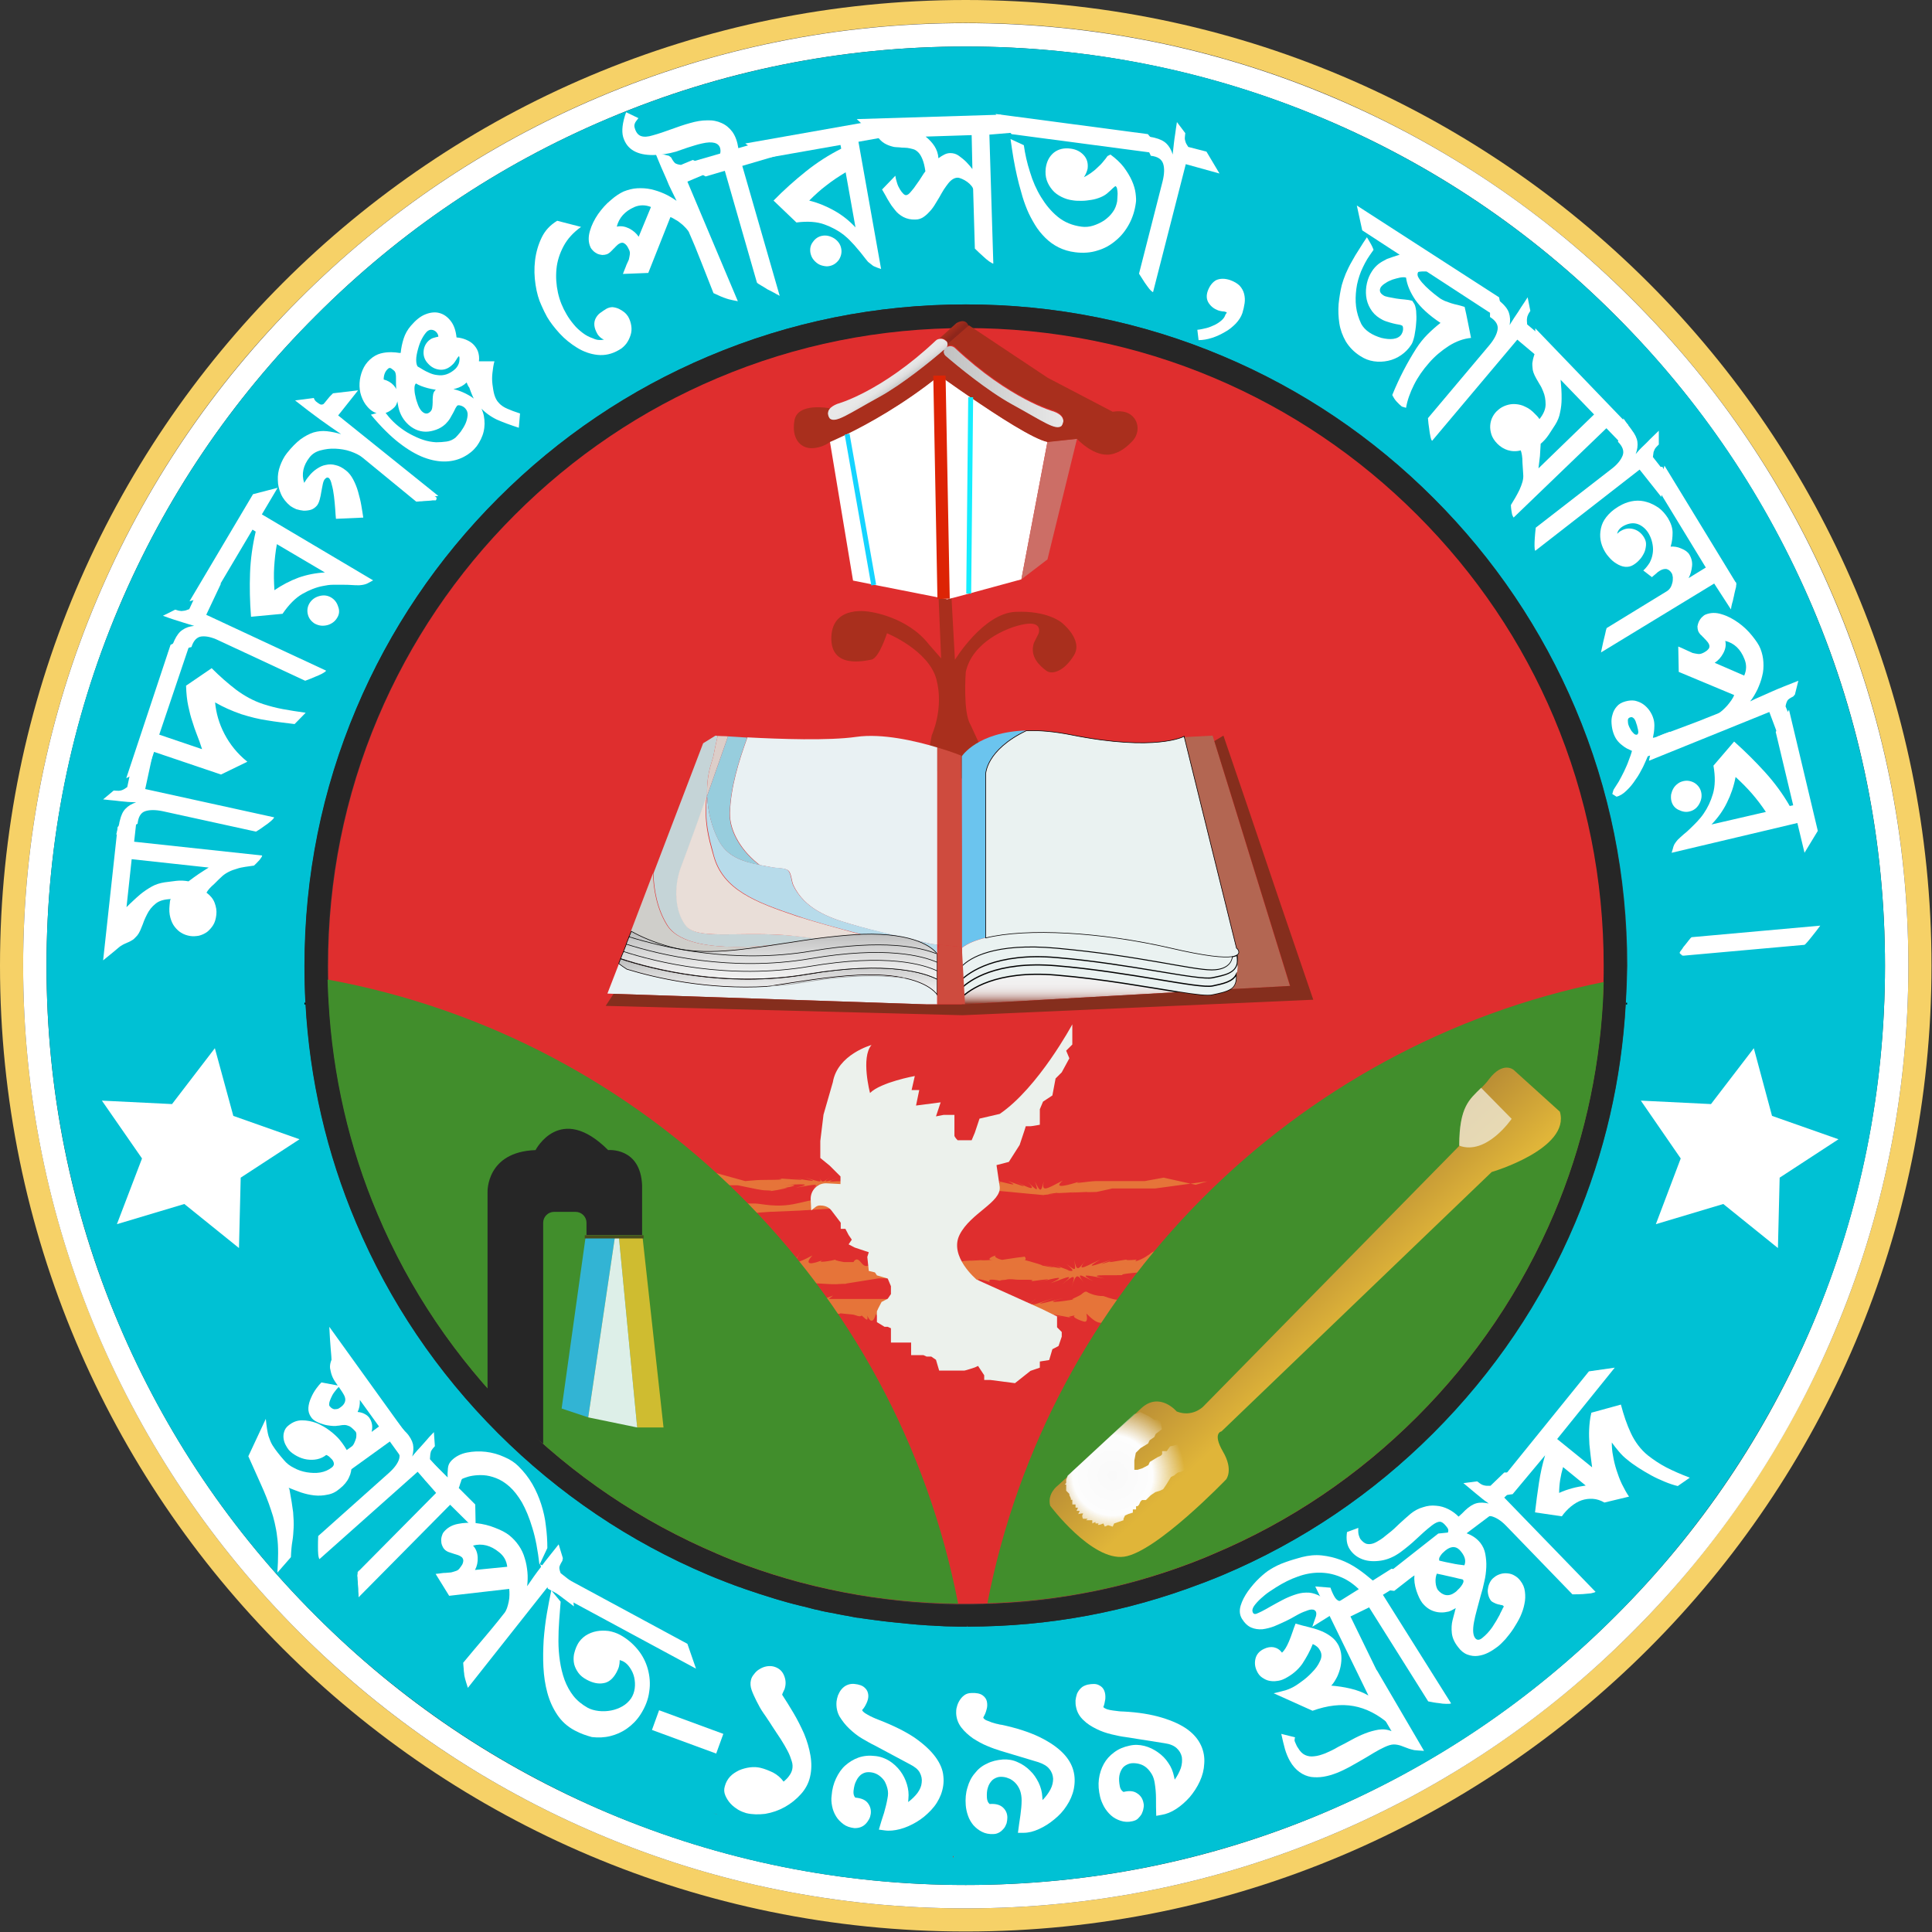 <?xml version="1.0" encoding="utf-8"?>
<!-- Generator: Adobe Illustrator 24.0.0, SVG Export Plug-In . SVG Version: 6.00 Build 0)  -->
<svg version="1.1" id="Layer_1" xmlns="http://www.w3.org/2000/svg" xmlns:xlink="http://www.w3.org/1999/xlink" x="0px" y="0px"
	 viewBox="0 0 785 785" style="enable-background:new 0 0 785 785;" xml:space="preserve">
<rect x="0" y="0" width="785" height="785" fill="#333333" stroke="none"/>
<style type="text/css">
	.st0{fill:#F6D167;}
	.st1{fill:#FFFFFF;}
	.st2{fill:#00C1D4;}
	.st3{fill:#262626;}
	.st4{fill:#D43525;}
	.st5{fill:#DF2E2E;}
	.st6{opacity:0.56;fill:#EBAB42;}
	.st7{fill:#418E2C;}
	.st8{fill:none;stroke:#000000;stroke-width:0.75;stroke-miterlimit:10;}
	.st9{fill:#32B4D4;}
	.st10{fill:#CFBC30;}
	.st11{fill:#DDEFE8;}
	.st12{fill:#484D1D;}
	.st13{fill:#ECF1EC;}
	.st14{fill:url(#SVGID_1_);}
	.st15{fill:#A92F1D;}
	.st16{fill:url(#SVGID_2_);}
	.st17{fill:url(#SVGID_3_);}
	.st18{fill:#CC6E66;}
	.st19{fill:none;stroke:#DD2405;stroke-width:5;stroke-miterlimit:10;}
	.st20{fill:none;stroke:#15EEFF;stroke-width:2;stroke-miterlimit:10;}
	.st21{fill:none;stroke:#15D4FF;stroke-width:2;stroke-miterlimit:10;}
	.st22{fill:url(#SVGID_4_);}
	.st23{fill:url(#SVGID_5_);}
	.st24{opacity:0.8;fill:#EDE7D3;}
	.st25{fill:#6BC4EE;}
	.st26{fill:none;stroke:#000000;stroke-width:0.5;stroke-miterlimit:10;}
	.st27{fill:#EAF2F1;stroke:#000000;stroke-width:0.75;stroke-miterlimit:10;}
	.st28{fill:#EAF2F1;}
	.st29{fill:#CE4B3E;}
	.st30{fill:#E9F1F3;}
	.st31{fill:url(#SVGID_6_);}
	.st32{fill:#EAF2F1;stroke:#000000;stroke-width:0.5;stroke-miterlimit:10;}
	.st33{fill:#B36652;}
	.st34{fill:#C5D4D7;}
	.st35{fill:#CFCECA;}
	.st36{fill:#DCCEC9;}
	.st37{fill:none;}
	.st38{fill:#B7DBEA;}
	.st39{fill:#97CDDD;}
	.st40{fill:#E9DED8;}
	.st41{fill:url(#SVGID_7_);stroke:#000000;stroke-width:0.25;stroke-miterlimit:10;}
	.st42{fill:url(#SVGID_8_);stroke:#000000;stroke-width:0.25;stroke-miterlimit:10;}
	.st43{fill:#852E1D;}
	.st44{fill:#EAF2F1;stroke:#000000;stroke-width:0.25;stroke-miterlimit:10;}
	.st45{fill:none;stroke:#000000;stroke-width:0.25;stroke-miterlimit:10;}
	.st46{fill:none;stroke:#9B9B9B;stroke-width:0.25;stroke-miterlimit:10;}
</style>
<g>
	<path class="st0" d="M392.4,0C175.7,0,0,175.7,0,392.4s175.7,392.4,392.4,392.4s392.4-175.7,392.4-392.4S609.1,0,392.4,0z
		 M663.2,663.2c-35.2,35.2-76.1,62.8-121.7,82.1c-47.2,20-97.4,30.1-149.1,30.1s-101.9-10.1-149.1-30.1
		c-45.6-19.3-86.6-46.9-121.7-82.1C86.4,628,58.8,587,39.5,541.4c-20-47.2-30.1-97.4-30.1-149.1s10.1-101.9,30.1-149.1
		c19.3-45.6,46.9-86.6,82.1-121.7c35.2-35.2,76.1-62.8,121.7-82.1c47.2-20,97.4-30.1,149.1-30.1s101.9,10.1,149.1,30.1
		C587,58.8,628,86.4,663.2,121.6c35.2,35.2,62.8,76.1,82.1,121.7c20,47.2,30.1,97.4,30.1,149.1s-10.1,101.9-30.1,149.1
		C725.9,587,698.3,628,663.2,663.2z"/>
	<path class="st1" d="M745.2,243.3c-19.3-45.6-46.9-86.6-82.1-121.7C628,86.4,587,58.8,541.4,39.5c-47.2-20-97.4-30.1-149.1-30.1
		S290.5,19.5,243.3,39.5c-45.6,19.3-86.6,46.9-121.7,82.1c-35.2,35.2-62.8,76.1-82.1,121.7c-20,47.2-30.1,97.4-30.1,149.1
		s10.1,101.9,30.1,149.1C58.8,587,86.4,628,121.6,663.2c35.2,35.2,76.1,62.8,121.7,82.1c47.2,20,97.4,30.1,149.1,30.1
		s101.9-10.1,149.1-30.1c45.6-19.3,86.6-46.9,121.7-82.1c35.2-35.2,62.8-76.1,82.1-121.7c20-47.2,30.1-97.4,30.1-149.1
		S765.2,290.5,745.2,243.3z M736.6,537.8c-18.8,44.5-45.7,84.4-80.1,118.7c-34.3,34.3-74.3,61.2-118.7,80.1
		c-46,19.5-95,29.3-145.4,29.3c-50.4,0-99.4-9.9-145.4-29.3c-44.5-18.8-84.4-45.7-118.7-80.1C93.9,622.2,67,582.2,48.2,537.8
		c-19.5-46-29.3-95-29.3-145.4c0-50.4,9.9-99.4,29.3-145.4c18.8-44.5,45.7-84.4,80.1-118.7C162.6,93.9,202.5,67,247,48.2
		c46-19.5,95-29.3,145.4-29.3c50.4,0,99.4,9.9,145.4,29.3c44.5,18.8,84.4,45.7,118.7,80.1c34.3,34.3,61.2,74.3,80.1,118.7
		c19.5,46,29.3,95,29.3,145.4C765.9,442.8,756,491.7,736.6,537.8z"/>
	<path class="st2" d="M736.6,247c-18.8-44.5-45.7-84.4-80.1-118.7C622.2,93.9,582.2,67,537.8,48.2c-46-19.5-95-29.3-145.4-29.3
		c-50.4,0-99.4,9.9-145.4,29.3c-44.5,18.8-84.4,45.7-118.7,80.1C93.9,162.6,67,202.5,48.2,247c-19.5,46-29.3,95-29.3,145.4
		c0,50.4,9.9,99.4,29.3,145.4c18.8,44.5,45.7,84.4,80.1,118.7c34.3,34.3,74.3,61.2,118.7,80.1c46,19.5,95,29.3,145.4,29.3
		c50.4,0,99.4-9.9,145.4-29.3c44.5-18.8,84.4-45.7,118.7-80.1c34.3-34.3,61.2-74.3,80.1-118.7c19.5-46,29.3-95,29.3-145.4
		C765.9,341.9,756,293,736.6,247z M660.6,407.7c-1.7,30.9-8.6,60.9-20.6,89.2c-13.5,32-32.9,60.7-57.6,85.4
		c-24.7,24.7-53.5,44.1-85.4,57.6c-2.1,0.9-4.1,1.7-6.2,2.5c-1,0.4-1.9,0.8-2.9,1.1c-30.2,11.5-61.7,17.4-94.6,17.4h-0.8
		c-1,0-1.9,0-2.9,0c-1.5,0-3.1-0.1-4.6-0.1h-0.1c-0.7,0-1.5,0-2.2-0.1c-0.8,0-1.5-0.1-2.3-0.1c-0.5,0-0.9,0-1.4-0.1
		c-0.7,0-1.4-0.1-2.1-0.1c-0.9-0.1-1.8-0.1-2.7-0.2c-0.5,0-1-0.1-1.5-0.1c-0.7-0.1-1.4-0.1-2.1-0.2c-1.3-0.1-2.7-0.2-4-0.4
		c-0.7-0.1-1.4-0.1-2.1-0.2c-1-0.1-1.9-0.2-2.9-0.3c-0.9-0.1-1.8-0.2-2.7-0.3c-1-0.1-2-0.3-3-0.4c0,0-0.1,0-0.1,0
		c-1-0.1-1.9-0.3-2.9-0.4c0,0-0.1,0-0.1,0c-0.7-0.1-1.4-0.2-2.1-0.3c-0.7-0.1-1.3-0.2-2-0.3c-0.1,0-0.2,0-0.3,0
		c-0.7-0.1-1.5-0.2-2.2-0.4l-1.5-0.3c-0.6-0.1-1.2-0.2-1.8-0.3c-0.9-0.2-1.8-0.3-2.6-0.5c-0.6-0.1-1.3-0.3-1.9-0.4
		c-0.4-0.1-0.8-0.2-1.2-0.2c-0.5-0.1-1-0.2-1.6-0.3c-0.6-0.1-1.3-0.3-1.9-0.4c-0.4-0.1-0.8-0.2-1.1-0.3c-0.5-0.1-1-0.2-1.5-0.3
		c-0.6-0.1-1.3-0.3-1.9-0.5c-0.3-0.1-0.6-0.1-0.8-0.2c-0.7-0.2-1.3-0.3-2-0.5c-0.4-0.1-0.9-0.2-1.3-0.3c-0.6-0.2-1.2-0.3-1.9-0.5
		c-0.2,0-0.4-0.1-0.5-0.1c-0.9-0.2-1.7-0.5-2.6-0.7c-0.9-0.3-1.9-0.5-2.8-0.8c-0.8-0.2-1.6-0.5-2.4-0.7c-0.7-0.2-1.5-0.4-2.2-0.7
		c-2.7-0.8-5.3-1.7-8-2.6c-0.7-0.2-1.4-0.5-2.1-0.7c-0.4-0.2-0.8-0.3-1.3-0.5c-0.8-0.3-1.5-0.5-2.3-0.8c-0.2-0.1-0.4-0.1-0.6-0.2
		c-0.5-0.2-1-0.4-1.5-0.6v0c0,0-0.1,0-0.1,0c-0.9-0.4-1.9-0.7-2.8-1.1c-2.1-0.8-4.2-1.7-6.2-2.5c-32-13.5-60.7-32.9-85.4-57.6
		c-24.7-24.7-44.1-53.5-57.6-85.4c-12-28.4-18.9-58.3-20.6-89.2c-0.3-5.1-0.4-10.2-0.4-15.3c0-36.3,7.1-71.5,21.1-104.6
		c13.5-32,32.9-60.7,57.6-85.4c24.7-24.7,53.5-44.1,85.4-57.6c33-14,68.2-21.1,104.6-21.1s71.5,7.1,104.6,21.1
		c32,13.5,60.7,32.9,85.4,57.6c24.7,24.7,44.1,53.5,57.6,85.4c14,33,21.1,68.2,21.1,104.6C661.1,397.5,660.9,402.6,660.6,407.7z"/>
	<g>
		<path class="st1" d="M83.9,362.7c1.6,1.2,2.7,2.5,3.3,4.1c0.6,1.6,0.9,3.2,0.7,4.9c-0.2,1.7-0.6,3.1-1.3,4.2
			c-0.7,1.1-1.6,2.1-2.5,2.8c-1,0.7-2.1,1.2-3.3,1.5c-1.2,0.2-2.4,0.3-3.6,0.1c-1.2-0.2-2.4-0.6-3.4-1.2c-1.1-0.6-2-1.5-2.8-2.5
			c-0.8-1-1.4-2.3-1.8-3.8c-0.4-1.5-0.5-3.1-0.3-5c0-0.3,0.1-0.6,0.1-1c0-0.4,0.1-0.8,0.2-1.2c0-0.1,0-0.1,0.1-0.1
			c0,0,0.1-0.1,0.1-0.2c-2.7,0.1-4.8,0.7-6.2,1.9c-1.5,1.2-2.6,2.6-3.4,4.2c-0.5,0.9-0.9,1.9-1.3,2.8c-0.3,1-0.7,1.8-1,2.6
			c-0.7,1.9-1.5,3.2-2.3,3.9c-0.5,0.5-0.9,1-1.5,1.3c-0.5,0.3-1,0.6-1.5,0.8c-0.5,0.2-0.9,0.4-1.4,0.6c-0.4,0.2-0.9,0.4-1.3,0.7
			c-0.5,0.3-1,0.6-1.4,1c-0.4,0.4-0.9,0.7-1.3,1.1c-0.5,0.4-1.1,0.9-1.7,1.4c-0.6,0.5-1.7,1.4-3.2,2.6l5.9-54.2l8.1-6.6l-1.4,12.6
			l52,5.6c0,0.3-0.2,0.7-0.6,1.2c-0.3,0.5-0.7,0.9-1.1,1.3c-0.5,0.5-1,1.1-1.6,1.6c-1.1,0.2-2.3,0.3-3.5,0.5
			c-1.2,0.2-2.4,0.4-3.5,0.8c-1.1,0.3-2.2,0.7-3.2,1.2c-1,0.5-1.9,1.1-2.6,1.7c-1,0.9-2.1,2-3.4,3.3
			C85.5,360.5,84.5,361.6,83.9,362.7z M53.5,349.1l-2.1,19.5c0.9-0.9,1.8-1.8,2.8-2.7c0.9-0.9,1.9-1.7,2.9-2.6
			c1.5-1.2,3-2.2,4.6-3.1c1.6-0.9,3.3-1.4,5.2-1.7c1.4-0.2,3-0.4,4.7-0.6c1.7-0.2,3.4-0.1,5,0.2c1.3-1,2.7-2,4-2.9
			c1.4-0.9,2.7-1.8,4.2-2.7L53.5,349.1z"/>
		<path class="st1" d="M59,320.6l52.4,11.5c-0.1,0.3-0.5,0.8-1.3,1.5c-0.8,0.7-1.6,1.3-2.5,1.9c-1.1,0.8-2.2,1.6-3.6,2.4l-37.9-8.3
			c-2.9-0.6-5.3-0.6-7.1,0c-1.8,0.6-2.8,2.3-3.1,5.1l-8.7,4.4c0.3-1,0.5-1.8,0.7-2.4c0.2-0.6,0.3-1.1,0.4-1.5c0.1-0.4,0.2-0.7,0.2-1
			c0.1-0.3,0.1-0.5,0.2-0.8c0.5-2.1,1.2-3.7,2.3-4.8c1-1.1,2.5-2,4.3-2.6c-0.6,0-1.4-0.1-2.1-0.1c-0.8,0-1.7-0.1-2.7-0.2
			c-1-0.1-2.3-0.2-3.7-0.4c-1.4-0.1-3-0.3-4.9-0.5l4.3-3.6c1,0.1,1.7,0.1,2.1,0.1c0.4,0,0.7-0.1,1.1-0.2c0.4-0.1,0.7-0.3,1.1-0.5
			l1.2-0.8l1.6-7.5l8.7-5.6L59,320.6z"/>
		<path class="st1" d="M64.7,298.5l17.4,5.9c-0.7-2.2-1.4-4.2-2.1-5.9c-0.7-1.8-1.3-3.5-1.8-5.2c-0.7-2-1.2-4.1-1.7-6.4
			c-0.5-2.3-0.8-5-0.9-8.3l10.4-7.1c3.3,3.3,6.6,6.2,10,8.8c3.4,2.5,7,4.5,11,5.8c2.5,0.8,5.1,1.5,7.8,2c2.7,0.5,5.8,1,9.4,1.5
			l-4.5,4.6c-3.9-0.5-7.6-0.9-11.1-1.5c-3.5-0.5-7-1.4-10.5-2.5c-3.8-1.3-7.4-2.9-10.7-4.8c0.4,4.3,1.6,8.6,3.8,12.8
			c2.2,4.2,5.2,8,9.3,11.3l-10.7,5.2l-27.2-9.2l-2,6l-9.3,4.7L69.3,262l9.3-4.7L64.7,298.5z"/>
		<path class="st1" d="M83.8,249.8l48.7,22.7c-0.1,0.3-0.7,0.7-1.6,1.2c-0.9,0.5-1.9,0.9-2.9,1.3c-1.2,0.5-2.5,1.1-4,1.6l-35.2-16.4
			c-2.7-1.3-5-1.8-6.9-1.6c-1.9,0.2-3.3,1.7-4.1,4.3l-9.5,2.4c0.5-0.9,0.9-1.6,1.2-2.2c0.3-0.5,0.5-1,0.7-1.4
			c0.2-0.4,0.3-0.7,0.4-0.9c0.1-0.2,0.2-0.5,0.3-0.7c0.9-1.9,2-3.4,3.3-4.2c1.3-0.9,2.8-1.4,4.7-1.6c-0.6-0.2-1.3-0.4-2-0.6
			c-0.7-0.2-1.6-0.5-2.6-0.8c-1-0.3-2.2-0.7-3.5-1.1c-1.3-0.4-2.9-1-4.6-1.6l5-2.5c0.9,0.3,1.6,0.5,2,0.5c0.4,0.1,0.8,0.1,1.1,0
			c0.4,0,0.8-0.1,1.2-0.2l1.4-0.5l3.2-6.9l9.7-3.5L83.8,249.8z"/>
		<path class="st1" d="M106.4,209l45.2,26.8c-1.1,0.6-1.8,1-2.2,1.2c-0.4,0.2-0.7,0.3-1,0.4c-0.3,0.1-1.1,0.3-2.4,0.4
			c-1,0-2.1,0-3.2-0.1c-1.1-0.1-2.3-0.1-3.6-0.1c-1.3,0-2.6,0-3.9,0c-1.3,0-2.7,0.2-4.1,0.5c-2.7,0.5-5.5,1.6-8.3,3.2
			c-2.8,1.6-5.5,4.3-8.1,8.1l-12.8,1.2c-0.5-6.1-0.6-12.1-0.4-17.7c0.2-5.7,1-11.3,2.3-16.9l-1.3-0.8l-15.6,26.3L77,244.3l25.8-43.5
			l10-2.6L106.4,209z M112.5,221.1c-0.6,3.2-0.9,6.3-1.1,9.3c-0.2,3-0.1,6.1,0.1,9.4c3.1-2.1,6.3-3.8,9.8-5.1
			c3.4-1.2,7-1.9,10.7-2.1L112.5,221.1z M137,251c-0.4,0.7-1,1.4-1.7,1.9c-0.7,0.5-1.5,0.9-2.3,1.1c-0.8,0.2-1.7,0.3-2.6,0.2
			c-0.9-0.1-1.7-0.4-2.5-0.8c-1.4-0.9-2.4-2.1-2.8-3.7c-0.4-1.6-0.2-3.1,0.6-4.5c0.9-1.5,2.2-2.5,4-3c1.8-0.5,3.4-0.3,4.9,0.6
			c1.3,0.8,2.3,2,2.8,3.7C138,248,137.9,249.6,137,251z"/>
		<path class="st1" d="M137.4,168.8l40.7,32.7l-1.5,0.2c0.5,0.2,0.8,0.4,0.8,0.7c0,0.3-0.1,0.6-0.3,0.9c-0.2,0-0.3,0-0.4,0
			c-0.1,0-0.2,0-0.4,0c-0.4,0-0.8,0-1.2,0.1c-0.4,0-0.9,0.1-1.4,0.1c-0.5,0-1.1,0.1-1.6,0.1c-0.5,0.1-1,0.1-1.5,0.1
			c-0.5,0.1-1,0.1-1.5,0.1l-21.7-17.8c-1.3-1.1-3-1.9-5-2.6c-2-0.7-4.1-1-6.2-1.1c-2.1-0.1-4.1,0.2-6,0.7c-1.9,0.5-3.4,1.5-4.4,2.8
			c-2.6,3.3-3.4,6.8-2.2,10.4c0.6-1,1.2-1.9,1.9-2.7c0.9-1.2,2-2.2,3.2-3c1.2-0.8,2.4-1.4,3.7-1.6c1.3-0.3,2.6-0.3,4,0.1
			c1.4,0.3,2.7,1,4.1,2.1c1.2,0.9,2.2,2.2,3,3.7c0.8,1.5,1.5,3.2,2,5c0.5,1.8,1,3.7,1.3,5.5c0.3,1.9,0.6,3.5,0.8,5l-11.1,0.5
			c-0.1-0.9-0.2-2.3-0.3-4c-0.1-1.7-0.3-3.4-0.5-5.2c-0.2-1.7-0.5-3.3-0.9-4.7c-0.3-1.4-0.7-2.2-1.1-2.6c-0.6-0.5-1.2-0.3-1.9,0.6
			c-0.1,0.2-0.4,0.7-0.6,1.6c-0.1,0.5-0.2,0.9-0.3,1.5c-0.1,0.5-0.2,1-0.3,1.6c-0.2,1.2-0.4,2.4-0.7,3.4c-0.3,1.1-0.7,1.9-1.1,2.4
			c-0.7,0.8-1.5,1.4-2.4,1.7c-1,0.3-2,0.4-3,0.4c-1-0.1-2-0.3-3-0.6c-0.9-0.4-1.7-0.8-2.4-1.3c-1.7-1.4-3-3-3.8-4.8
			c-0.8-1.8-1.3-3.7-1.3-5.7c-0.1-1.9,0.2-3.9,0.9-5.8c0.7-1.9,1.6-3.7,2.8-5.2c1.9-2.4,3.8-4.3,5.5-5.6c1.8-1.3,3.5-2.2,5.3-2.8
			c1.8-0.5,3.5-0.7,5.4-0.5c1.8,0.2,3.8,0.6,5.8,1.2c-2.8-1.9-5.7-3.9-8.6-6c-2.9-2.1-6.3-4.7-10.1-7.7l7.6-1
			c0.2,0.6,0.4,0.9,0.6,1.1c0.1,0.2,0.3,0.3,0.4,0.4c1,0.8,1.7,1.2,2,1.2c0.4,0,0.7-0.1,0.9-0.2c0.2-0.2,0.6-0.6,1.2-1.4
			c0.3-0.4,0.6-0.7,0.9-1.1c0.3-0.4,0.6-0.7,1-1.1l0.8-0.8l10.2-1.2L137.4,168.8z"/>
		<path class="st1" d="M189.6,155.4c-1.2,1.2-2.7,2-4.5,2.5c-1.8,0.5-3.7,0.7-5.6,0.6c-1.9,0-3.8-0.3-5.7-0.8
			c-1.9-0.5-3.5-1.1-4.8-1.9c-0.4,0.4-0.6,1-0.6,2c0,1,0.1,2.1,0.4,3.2c0.2,1.2,0.6,2.3,1,3.4c0.4,1.1,0.9,1.9,1.4,2.5
			c1.2,1.3,2.4,1.5,3.5,0.5c0.5-0.4,0.8-1,0.9-1.6c0.1-0.7,0.2-1.4,0.2-2.3c0-0.2,0-0.4,0-0.6c0-0.2,0-0.5,0-0.7
			c0-0.7,0.1-1.3,0.2-2c0.1-0.7,0.5-1.3,1-1.8c0.1-0.1,0.4-0.2,0.8-0.3c0.1-0.1,0.1-0.1,0.2-0.1c0,0,0.1,0,0.1-0.1
			c0.6-0.4,1.6-0.5,3-0.4c1.4,0.1,2.9,0.5,4.6,1c1.6,0.5,3.2,1.2,4.6,2c1.5,0.8,2.6,1.7,3.4,2.6c1.5,1.8,2.5,3.8,2.9,5.9
			c0.4,2.1,0.4,4.3-0.1,6.4c-0.5,2.1-1.5,4.1-2.8,5.9c-1.4,1.8-3.1,3.2-5.2,4.3c-2.1,1.1-4.5,1.8-7.3,1.9c-2.7,0.1-5.7-0.4-8.9-1.6
			c-3.2-1.2-6.6-3.2-10.2-6c-3.6-2.8-7.4-6.6-11.4-11.4c1.4-0.4,2.4-0.7,3.2-0.8c0.7-0.2,1.5-0.3,2.4-0.4l1.7,2.1
			c1.1,1.3,2.4,2.6,3.9,3.8c1.5,1.2,3.1,2.3,4.8,3.2c1.7,0.9,3.4,1.7,5.2,2.3c1.8,0.6,3.6,0.9,5.3,1c1.4,0,2.9-0.1,4.3-0.3
			c1.4-0.2,2.6-0.8,3.6-1.6c0.6-0.6,1.3-1.4,2.1-2.4c0.7-1,1.4-2.1,1.9-3.2c0.5-1.1,0.8-2.3,0.9-3.4c0.1-1.1-0.2-2-0.9-2.8
			c-0.5-0.6-1.2-1-1.9-1.2c-0.7-0.2-1.2-0.2-1.5,0.1c-0.1,0.1-0.3,0.4-0.6,0.9c-0.3,0.6-0.6,1.3-1,2c-0.4,0.8-0.9,1.5-1.3,2.3
			c-0.5,0.8-1.1,1.5-1.8,2.2c-1.2,1.1-2.4,1.8-3.8,2.3c-1.4,0.5-2.8,0.8-4.2,0.8c-1.4,0-2.8-0.3-4.1-0.9c-1.3-0.6-2.6-1.5-3.7-2.7
			c-1.7-1.8-2.8-4-3.3-6.3c-0.5-2.4-0.8-4.7-0.9-7.1c0-0.9-0.1-1.8-0.1-2.6c0-0.8,0-1.5,0-2.2c0-0.6,0-1.1-0.1-1.6
			c-0.1-0.5-0.2-0.8-0.4-1.1c-0.3-0.3-0.7-0.7-1.3-1.1c-0.5-0.4-1-0.4-1.4,0c-0.6,0.5-1.1,1.2-1.4,2c-0.3,0.8-0.4,1.6-0.4,2.4
			c1.6,0.4,3,1.2,4.1,2.4c0.5,0.6,0.9,1.2,1.1,1.7c0.5,1.2,0.6,2.6,0.5,4c-0.2,1.5-0.7,2.7-1.7,3.5c-1.7,1.6-3.5,2.3-5.3,2.3
			c-1.8,0-3.6-0.9-5.2-2.7c-1.2-1.3-2-2.8-2.6-4.5c-0.6-1.7-0.8-3.5-0.7-5.3c0.1-1.8,0.5-3.5,1.2-5.2c0.7-1.7,1.7-3.1,3-4.3
			c1.4-1.3,2.9-2.1,4.4-2.5c1.5-0.4,2.9-0.5,4.3-0.5c0.7,0,1.2,0.1,1.8,0.1c0.5,0.1,1,0.1,1.5,0.2c0.2,0,0.3,0,0.3,0
			c0.1,0,0.1,0,0.2,0c0.2-2,0.6-3.9,1.2-5.8c0.6-1.9,1.6-3.7,3-5.3c1.9-2.2,3.8-3.8,5.9-4.6c2-0.8,4-1,5.7-0.5
			c1.8,0.5,3.3,1.6,4.6,3.3c1.3,1.7,2,3.9,2.3,6.6c1.3,0.1,2.6,0.4,3.8,0.9c1.2,0.5,2.2,1.1,3,1.9c0.8,0.8,1.5,1.8,1.9,2.9
			c0.4,1.2,0.6,2.5,0.4,4l6.3,0c-0.4,1.4-0.6,2.9-0.8,4.6c-0.2,1.6-0.2,3.2,0,4.8c0.2,1.5,0.4,3,0.8,4.3c0.4,1.3,1,2.4,1.7,3.1
			c0.5,0.6,1.1,1.1,1.7,1.5c0.6,0.4,1.2,0.7,1.9,1c0.7,0.3,1.4,0.6,2.2,0.9c0.8,0.3,1.8,0.6,2.9,1l-0.5,5.8
			c-3.4-1.1-6.4-2.2-8.9-3.3c-2.5-1.2-4.9-2.9-7-5.2c-0.8-0.9-1.4-1.8-2-2.7c-0.6-0.9-1-1.9-1.4-2.9c-0.3-0.7-0.5-1.4-0.8-2.2
			C190.2,156.9,189.9,156.2,189.6,155.4z M187,144.2c-0.3,0.2-0.5,0.5-0.8,0.8c-0.3,0.3-0.5,0.6-0.7,1c-0.3,0.4-0.5,0.8-0.8,1.2
			c-0.3,0.4-0.6,0.8-1,1.1c-1.6,1.5-3.3,2.1-5.1,1.9c-1.8-0.2-3.4-1-4.8-2.6c-1.2-1.3-1.8-2.9-1.7-4.7c0.1-1.8,0.8-3.3,2.1-4.5
			c0.6-0.5,1.2-0.9,1.9-1.1c0.7-0.2,1.4-0.4,2-0.5c0-0.4-0.1-0.8-0.4-1.3c-0.3-0.5-0.6-0.8-1.1-1.1c-0.5-0.3-1-0.4-1.5-0.4
			c-0.6,0-1.1,0.3-1.6,0.7c-0.7,0.7-1.4,1.7-2.1,3c-0.7,1.3-1.2,2.8-1.6,4.3c-0.4,1.5-0.7,2.9-0.7,4.2c0,1.3,0.2,2.3,0.7,2.8
			c0.2,0.1,0.4,0.2,0.4,0.2c1.3,0.8,2.6,1.6,3.8,2.1c1.2,0.6,2.5,1,3.7,1.1c1.2,0.2,2.5,0.1,3.7-0.3c1.2-0.4,2.4-1.1,3.6-2.2
			c0.4-0.4,0.7-0.8,1-1.3c0.3-0.5,0.5-1.1,0.6-1.6c0.1-0.6,0.1-1.1,0.1-1.6c-0.1-0.5-0.2-0.9-0.4-1.1c-0.1-0.1-0.1-0.1-0.2-0.1
			c-0.1,0-0.1,0-0.2,0L187,144.2z"/>
		<path class="st1" d="M245.4,138c-1.2-0.5-2-1.3-2.6-2.2c-0.8-1.4-1.2-2.5-1.3-3.6c-0.1-1,0.1-2,0.5-2.8c0.4-0.8,1-1.6,1.8-2.2
			c0.8-0.6,1.7-1.2,2.7-1.8c0.8-0.4,1.6-0.6,2.4-0.6c0.9,0.1,1.7,0.3,2.6,0.7c0.8,0.4,1.6,0.9,2.2,1.4c0.7,0.6,1.1,1.1,1.5,1.7
			c0.7,1.2,1.1,2.5,1.3,3.8c0.2,1.3,0.1,2.6-0.3,3.8c-0.4,1.2-0.9,2.3-1.7,3.4c-0.8,1-1.7,1.9-3,2.6c-2.9,1.7-5.8,2.3-8.7,2
			c-2.9-0.3-5.7-1.3-8.3-2.9c-2.6-1.6-5-3.5-7.1-5.8c-2.1-2.3-3.8-4.5-5.1-6.7c-0.4-0.8-0.8-1.5-1.2-2.3c-0.4-0.8-0.7-1.6-1.1-2.4
			c-1.1-2.3-1.9-5.1-2.4-8.4c-0.5-3.3-0.6-6.6-0.2-9.9c0.4-3.3,1.3-6.4,2.7-9.3c1.4-2.9,3.5-5.1,6.3-6.8l9.7,2.5
			c-3.1,2.2-5.5,4.8-7.1,7.8c-1.6,3-2.6,6.1-2.9,9.3c-0.3,3.2-0.1,6.4,0.6,9.6c0.7,3.2,1.9,6.1,3.5,8.8c0.8,1.4,1.8,2.8,2.9,4.1
			c1.1,1.4,2.4,2.5,3.7,3.5c1.3,1,2.7,1.7,4.2,2.2C242.4,138.2,243.9,138.3,245.4,138z"/>
		<path class="st1" d="M279.3,73.8l20.5,48.6c-1.6-0.3-2.9-0.6-3.7-0.8c-0.8-0.2-1.5-0.5-2.1-0.7c-0.6-0.2-1.2-0.5-1.9-0.8
			c-0.6-0.3-1.4-0.6-2.2-1c-1.8-4.5-3.4-8.6-4.8-12.2c-0.6-1.5-1.2-3-1.8-4.5c-0.6-1.5-1.1-2.8-1.6-3.9c-0.5-1.1-0.9-2.1-1.2-2.8
			c-0.3-0.7-0.5-1.1-0.5-1.2c-0.2-0.5-0.6-1-1.2-1.7c-0.6-0.6-1.2-1.3-2-1.9c-0.7-0.6-1.5-1.2-2.3-1.6c-0.8-0.5-1.5-0.9-2.1-1.1
			l-9,22.7l-10.3,0.4c0.4-1.1,0.7-1.8,0.9-2.3c0.2-0.5,0.4-0.9,0.5-1.3c0.2-0.4,0.3-0.7,0.5-1.1c0.2-0.4,0.3-0.7,0.5-1.1
			c0.2-0.8,0.3-1.5,0.4-2.1c0.1-0.6,0-1.2-0.2-1.7c-0.2-0.4-0.4-0.8-0.6-1.2c-0.2-0.4-0.5-0.8-0.8-1.1c-0.3-0.3-0.6-0.5-1-0.7
			c-0.4-0.1-0.8-0.1-1.3,0.1c-0.4,0.2-0.8,0.4-1.2,0.8c-0.4,0.4-0.8,0.7-1.2,1.2c-0.2,0.2-0.5,0.4-0.7,0.7c-0.2,0.2-0.5,0.5-0.7,0.7
			c-0.5,0.5-1.1,0.9-1.6,1.1c-0.6,0.2-1.2,0.3-1.9,0.3c-0.7-0.1-1.3-0.2-2-0.5c-0.6-0.3-1.2-0.7-1.7-1.2c-0.5-0.5-0.9-1-1.1-1.5
			c-0.9-2-0.9-4.2-0.2-6.6c0.7-2.4,1.8-4.6,3.3-6.8c1.5-2.1,3.2-4.1,5.2-5.7c1.9-1.7,3.7-2.8,5.2-3.5c1.8-0.7,3.6-1.2,5.5-1.3
			c1.9-0.1,3.8,0,5.6,0.4c1.8,0.4,3.6,1,5.4,1.8c1.8,0.8,3.4,1.8,5,2.9c-0.7-1.4-1.4-2.8-2.1-4.3c-0.7-1.4-1.4-2.9-2-4.5
			c-0.7-1.6-1.4-3.2-2.2-5c-0.7-1.8-1.6-3.7-2.4-5.8l5.6,1.3l0.9,0.7c0.6,1.2,1.2,1.9,1.6,2.3c0.5,0.3,1.3,0.6,2.4,0.7l2.6-1.1
			l2.2-0.9l9.4,3.9L279.3,73.8z M250.6,92.1c1.7-0.4,3.3-0.1,5,0.7c1.7,0.9,3,2,3.9,3.4l5-12.1c-2.3-0.9-4.5-0.9-6.7,0
			C253.9,85.8,251.5,88.5,250.6,92.1z"/>
		<path class="st1" d="M301.6,67.4l15.2,52.8c-0.8-0.4-1.5-0.8-2.2-1.2c-0.6-0.3-1.2-0.6-1.9-1c-0.7-0.3-1.2-0.6-1.6-0.9
			c-0.4-0.3-0.9-0.5-1.3-0.8c-0.4-0.2-0.7-0.4-1-0.6c-0.4-0.2-0.7-0.4-0.8-0.5c-0.1,0-0.2-0.2-0.4-0.3l-0.2-0.6l-12.9-44.9l-7.8,2.3
			l-9-5l14.9-4.3c0.2-0.7,0.2-1.4,0-2.2c-0.6-2.2-3.1-2.9-7.4-1.9c-1,0.2-2,0.5-3,0.8c-1,0.3-2,0.6-2.9,0.9
			c-0.9,0.3-1.8,0.6-2.6,0.9c-0.8,0.3-1.5,0.5-2,0.7c-3.2,0.9-6.3,1.4-9.4,1.4c-3.1,0-5.7-0.5-7.8-1.7c-2.1-1.2-3.5-3-4.3-5.6
			c-0.7-2.5-0.3-5.9,1.2-10.1l5,2.4c-0.8,1-1.4,1.8-1.5,2.3c-0.2,0.5-0.2,1.1,0,1.7c0.5,1.8,1.4,2.9,2.6,3.3
			c1.2,0.4,2.8,0.3,4.7-0.3c2.6-0.7,5.1-1.6,7.6-2.5c2.5-0.9,5-1.8,7.6-2.5c2.4-0.7,4.7-1.1,6.9-1.1c2.2-0.1,4.2,0.3,5.9,1.1
			c1.8,0.8,3.2,2,4.4,3.6c1.2,1.7,2,3.9,2.4,6.6l7.7-2.2l9.2,4.9L301.6,67.4z"/>
		<path class="st1" d="M348.8,57.6l9.2,51.7c-1.2-0.4-2-0.7-2.4-0.9c-0.4-0.1-0.7-0.3-1-0.5c-0.3-0.2-0.9-0.7-1.9-1.5
			c-0.7-0.8-1.3-1.6-2-2.5c-0.7-0.9-1.4-1.8-2.3-2.8c-0.8-1-1.7-2-2.6-2.9c-0.9-1-1.9-1.9-3-2.8c-2.2-1.7-4.8-3.1-7.8-4.2
			c-3-1.1-6.8-1.4-11.4-0.8l-9.3-8.9c4.3-4.4,8.7-8.3,13.2-11.9c4.5-3.6,9.2-6.6,14.3-9.2l-0.3-1.5l-30.1,5.3l-8.6-5.9l49.8-8.8
			l8.5,5.9L348.8,57.6z M343.6,70c-2.8,1.7-5.4,3.4-7.8,5.3c-2.4,1.8-4.7,3.9-7,6.2c3.6,0.9,7,2.3,10.2,4.1c3.2,1.8,6,4,8.6,6.8
			L343.6,70z M337,108.1c-0.9,0.2-1.7,0.1-2.6-0.1c-0.9-0.2-1.6-0.5-2.3-1c-0.7-0.5-1.3-1.1-1.8-1.8c-0.5-0.7-0.8-1.5-1-2.4
			c-0.3-1.7,0-3.2,1-4.5c1-1.4,2.2-2.2,3.8-2.5c1.7-0.3,3.3,0.1,4.9,1.1c1.5,1,2.5,2.4,2.8,4.1c0.3,1.5,0,3-0.9,4.5
			C339.9,106.9,338.6,107.8,337,108.1z"/>
		<path class="st1" d="M402,54.7l1.6,52.4c-0.3,0-0.8-0.3-1.7-0.9c-0.8-0.6-1.7-1.3-2.5-2.1c-1-0.9-2.1-1.9-3.3-3.1l-0.7-24
			c0-0.4-0.2-0.9-0.7-1.5c-0.5-0.6-1-1.1-1.7-1.6c-0.7-0.5-1.4-0.9-2.1-1.2c-0.7-0.3-1.3-0.5-1.8-0.5c-1.3,0-2.6,0.8-3.8,2.3
			c-0.3,0.4-0.6,0.8-0.9,1.2c-0.3,0.4-0.6,0.9-0.9,1.3c-0.3,0.5-0.6,1-0.9,1.5c-0.3,0.5-0.6,1.1-0.9,1.6c-0.7,1.1-1.3,2.2-2,3.3
			c-0.7,1.1-1.4,2-2.3,2.9c-0.8,0.9-1.7,1.6-2.5,2.1c-0.9,0.5-1.8,0.8-2.9,0.8c-1.9,0.1-3.5-0.3-4.9-1c-1.3-0.7-2.5-1.6-3.4-2.8
			c-0.5-0.6-0.9-1.2-1.4-1.8c-0.4-0.6-0.8-1.2-1.2-1.9c-0.4-0.6-0.8-1.3-1.2-2.1c-0.4-0.7-0.9-1.6-1.5-2.6l5.4-5.6
			c0.1,1,0.4,2,0.7,3c0.3,1,0.7,1.8,1.2,2.6c0.4,0.7,0.9,1.3,1.3,1.7c0.4,0.4,0.8,0.6,1.1,0.6c0.6,0,1.3-0.5,2-1.4
			c0.8-0.9,1.6-1.9,2.3-3c0.8-1.1,1.5-2.1,2.1-3.1c0.6-1,1.1-1.7,1.5-2.2c-0.3-2.1-0.7-3.7-1.2-4.9c-0.5-1.2-1-2.1-1.7-2.8
			c-0.6-0.6-1.3-1.1-2.1-1.3c-0.8-0.2-1.5-0.4-2.3-0.5c-0.5,0-1-0.1-1.5-0.1c-0.5,0-1,0-1.5-0.1c-0.5,0-1-0.1-1.6-0.1
			c-0.5,0-1.1-0.1-1.7-0.3c-1.1-0.3-2.1-0.7-3.1-1.3c-1-0.6-1.9-1.5-2.8-2.7c-0.5-0.2-1-0.5-1.6-1c-0.6-0.4-1.1-0.9-1.7-1.4
			c-0.7-0.6-1.3-1.3-2.1-1.9c-0.7-0.7-1.7-1.6-3-2.8l58.5-1.8l7.5,7.1L402,54.7z M394.8,54.9l-18.7,0.6c1.5,1.2,2.7,2.5,3.6,3.9
			c0.9,1.4,1.5,3.1,1.6,4.9c0.8-0.6,1.6-1.1,2.4-1.5c0.8-0.4,1.6-0.6,2.4-0.6c1.2,0,2.4,0.3,3.5,1.1c1.1,0.8,2.1,1.6,3,2.5
			c1,1,1.8,2,2.5,2.9L394.8,54.9z"/>
		<path class="st1" d="M411,54.5l-6.5-8.2l61.9,8.2l6.6,8.2L411,54.5z M440.4,72c0.8-0.4,1.7-0.9,2.7-1.6c1-0.7,1.9-1.4,2.8-2.3
			c0.9-0.8,1.7-1.6,2.4-2.5c0.7-0.8,1.3-1.6,1.7-2.2l1.2-0.6c2.2,1.6,4,3.3,5.4,5.1c1.4,1.9,2.5,3.7,3.3,5.5
			c0.8,1.8,1.3,3.5,1.5,5.1c0.2,1.6,0.3,3,0.1,4c-0.4,3-1.3,5.9-2.7,8.5c-1.4,2.6-3.2,4.9-5.4,6.7c-2.2,1.9-4.7,3.3-7.5,4.1
			c-2.8,0.9-5.8,1.1-9,0.7c-2.5-0.3-4.8-1-6.8-2c-2-1-3.8-2.3-5.4-3.9c-1.6-1.6-3-3.3-4.2-5.3c-1.2-2-2.3-4-3.2-6.2
			c-0.9-2.2-1.7-4.5-2.3-6.8c-0.7-2.3-1.3-4.7-1.8-6.9c-0.5-2.3-1-4.6-1.4-7c-0.4-2.4-0.8-5-1.2-7.9l5.4,2.5
			c0.5,3.6,1.3,7.2,2.5,10.9c1.1,3.7,2.6,7.1,4.5,10.2c1.9,3.1,4.1,5.8,6.8,8c2.7,2.2,5.9,3.5,9.6,4c1.6,0.2,3.1,0.1,4.7-0.4
			c1.6-0.5,3.1-1.2,4.5-2.1c1.4-1,2.6-2.1,3.5-3.4c1-1.3,1.5-2.8,1.8-4.3c0-0.3,0.1-0.7,0.1-1.3c0-0.6,0.1-1.2,0.1-1.9
			c0-0.7-0.1-1.3-0.2-1.9c-0.1-0.6-0.3-1-0.7-1.2c-0.5,0.4-1,0.8-1.4,1.2c-0.4,0.4-0.8,0.8-1.3,1.2c-0.9,0.9-2,1.6-3.2,2.1
			c-1.2,0.5-2.5,0.9-3.8,1.1c-1.3,0.2-2.6,0.4-4,0.4c-1.3,0-2.5,0-3.6-0.2c-1.7-0.2-3.2-0.7-4.6-1.4c-1.4-0.7-2.7-1.6-3.7-2.8
			c-1-1.2-1.8-2.5-2.3-4c-0.5-1.5-0.6-3.1-0.4-4.9c0.4-2.8,1.5-4.8,3.3-6.3c1.8-1.4,4.1-2,6.9-1.6c2.1,0.3,3.8,1.1,5.2,2.6
			c1.4,1.5,1.9,3.4,1.6,5.6C441.6,69.8,441.1,71,440.4,72z"/>
		<path class="st1" d="M481.8,66.7l-13.3,52c-0.3-0.1-0.8-0.5-1.5-1.3c-0.6-0.8-1.3-1.7-1.9-2.6c-0.7-1.1-1.5-2.3-2.3-3.6l9.6-37.6
			c0.7-2.9,0.8-5.3,0.2-7.1c-0.6-1.8-2.2-2.9-5-3.2l-4.1-8.8c1,0.3,1.8,0.6,2.4,0.7c0.6,0.2,1.1,0.3,1.5,0.4c0.4,0.1,0.7,0.2,1,0.2
			c0.3,0.1,0.5,0.1,0.8,0.2c2.1,0.5,3.7,1.3,4.8,2.4c1.1,1.1,1.9,2.5,2.5,4.4c0-0.6,0.1-1.3,0.2-2.1c0.1-0.8,0.2-1.7,0.3-2.7
			c0.1-1,0.3-2.3,0.5-3.6c0.2-1.4,0.4-3,0.7-4.8l3.4,4.5c-0.1,1-0.2,1.7-0.2,2.1c0,0.4,0.1,0.8,0.2,1.1c0.1,0.4,0.2,0.7,0.4,1.1
			l0.8,1.3l7.4,1.9l5.3,8.9L481.8,66.7z"/>
		<path class="st1" d="M486.5,134c1.2-0.1,2.4-0.4,3.7-0.7c1.2-0.3,2.3-0.8,3.4-1.3c1-0.5,1.9-1.1,2.7-1.8c0.8-0.7,1.3-1.4,1.6-2.3
			c0.1-0.2,0.2-0.4,0.4-0.6c0.2-0.2,0.2-0.4-0.1-0.5c-0.5-0.2-1-0.3-1.6-0.3c-0.6-0.1-1.2-0.2-1.7-0.4c-1.6-0.6-2.9-1.6-3.8-3
			c-0.9-1.4-1-3-0.4-4.8c0.8-2.2,2-3.7,3.5-4.5c1.6-0.7,3.5-0.7,5.6,0c1.7,0.6,3,1.4,3.9,2.3c0.9,1,1.5,2.1,1.8,3.3
			c0.3,1.2,0.4,2.5,0.2,3.8c-0.2,1.4-0.5,2.7-0.9,4c-0.5,1.5-1.4,2.9-2.7,4.3c-1.3,1.3-2.7,2.5-4.4,3.4c-1.7,1-3.4,1.8-5.3,2.4
			c-1.9,0.6-3.7,0.9-5.4,0.9L486.5,134z"/>
		<path class="st1" d="M579.8,110.4c-0.1-0.1-0.4-0.1-0.8-0.1c-0.4,0-0.8,0-1.2,0c-0.4,0-0.8,0.1-1.1,0.1c-0.3,0.1-0.5,0.1-0.5,0.2
			c-0.4,0.7-0.3,1.6,0.4,2.6c0.7,1.1,1.6,2.1,2.7,3.2c1.1,1.1,2.2,2,3.4,3c1.1,0.9,2,1.5,2.5,1.9c0.5,0.3,1.2,0.7,1.9,1
			c0.8,0.3,1.6,0.6,2.5,0.9c0.9,0.3,1.8,0.5,2.7,0.7c0.9,0.2,1.8,0.5,2.8,0.8c0.5,2.1,0.9,4.1,1.3,6.1c0.4,1.9,0.8,4.1,1.3,6.5
			c-3.1,0.3-6.1,1.4-9.1,3.3c-2.9,1.9-5.6,4.1-8,6.9c-2.4,2.7-4.5,5.7-6.1,8.9c-1.6,3.2-2.7,6.3-3.2,9.3l-1.7-0.5
			c-0.7-0.6-1.4-1.2-2.1-2c-0.7-0.7-1.3-1.7-1.8-2.7c2.8-6.9,6.1-13.2,9.8-19c1.3-2,2.8-3.9,4.5-5.6c1.7-1.7,3.5-3.3,5.3-4.7
			c-4.7-3.1-8.1-6.3-10.2-9.3c-2.1-3.1-3.4-6.1-3.8-9.1c-0.6-0.2-1.4-0.2-2.5,0c-1,0.2-2,0.5-3,0.8c-1,0.4-2,0.8-2.8,1.4
			c-0.9,0.5-1.5,1.1-1.9,1.6c-0.8,1.3-0.5,2.5,1,3.4c0.4,0.3,1,0.5,2,0.7c0.9,0.2,2,0.4,3.2,0.6c1.2,0.2,2.4,0.3,3.5,0.4
			c1.2,0.1,2.2,0.3,3,0.5l0.6,0.9c0.5,0.6,0.8,1.7,1,3.2c0.1,1.5,0.2,3.2,0,5c-0.1,1.8-0.4,3.5-0.7,5.2c-0.4,1.7-0.8,2.9-1.3,3.6
			c-1.1,1.7-2.5,3.1-4.1,4.2s-3.4,1.9-5.3,2.3c-1.9,0.4-3.8,0.5-5.8,0.2c-2-0.3-3.8-1-5.6-2.2c-2.5-1.6-4.4-3.6-5.8-5.9
			c-1.3-2.3-2.2-4.7-2.6-7.3c-0.4-2.6-0.5-5.2-0.3-7.9c0.3-2.7,0.7-5.3,1.3-7.7c0.4-1.4,0.9-2.9,1.6-4.6c0.7-1.6,1.5-3.3,2.5-5
			c0.9-1.7,1.9-3.3,3-5c1-1.7,2.1-3.3,3.1-4.8c0.8,1.3,1.3,2.2,1.7,2.9c0.4,0.7,0.7,1.4,1,2.2l-1.6,2.3c-1.4,2-2.5,4.2-3.5,6.5
			c-0.9,2.3-1.6,4.7-1.9,7.1c-0.3,2.4-0.4,4.8-0.1,7.2c0.3,2.4,1,4.7,2.1,7c0.7,1.3,1.8,2.5,3.3,3.5c1.5,1,3.2,1.7,4.9,2.2
			c1.7,0.4,3.3,0.6,4.8,0.4c1.5-0.2,2.6-0.8,3.3-1.8c0.4-0.7,0.7-1.4,0.7-2.2c0-0.8-0.1-1.2-0.4-1.4c-0.2-0.1-0.6-0.3-1.3-0.4
			c-0.3-0.1-0.7-0.1-1.1-0.2c-0.4-0.1-0.8-0.2-1.3-0.3c-0.8-0.2-1.8-0.5-2.7-0.8c-1-0.3-1.9-0.8-2.7-1.3c-1.6-1-2.9-2.3-3.8-3.9
			c-0.9-1.5-1.5-3.2-1.7-5c-0.2-1.8-0.1-3.5,0.3-5.3c0.4-1.8,1.1-3.4,2-4.8c0.8-1.3,1.8-2.3,2.8-3.1c1.1-0.8,2.2-1.4,3.4-2
			c1.7-0.6,3.4-1.2,5.1-1.7l-15.2-9.9l-2.2-10.1l57.8,37.3l2,10L579.8,110.4z"/>
		<path class="st1" d="M616.5,138l-34.6,41.1c-0.3-0.2-0.5-0.8-0.7-1.8c-0.2-1-0.4-2-0.5-3.1c-0.2-1.3-0.4-2.7-0.5-4.3l25-29.7
			c1.9-2.3,3-4.4,3.3-6.3c0.3-1.9-0.7-3.6-3.1-5.1l0.2-9.8c0.8,0.7,1.4,1.3,1.8,1.7c0.4,0.4,0.8,0.8,1.1,1c0.3,0.3,0.6,0.5,0.8,0.6
			c0.2,0.2,0.4,0.3,0.6,0.5c1.6,1.4,2.7,2.8,3.2,4.3c0.5,1.5,0.6,3.1,0.3,5c0.3-0.6,0.7-1.2,1.1-1.8c0.4-0.7,0.9-1.4,1.5-2.3
			c0.6-0.9,1.3-1.9,2-3.1c0.8-1.2,1.7-2.5,2.7-4.1l1.1,5.5c-0.5,0.8-0.9,1.4-1,1.8c-0.2,0.4-0.3,0.7-0.3,1c-0.1,0.4-0.1,0.8-0.1,1.2
			l0.1,1.5l5.8,4.9l0.9,10.3L616.5,138z"/>
		<path class="st1" d="M617.9,183c-1.9,0.5-3.7,0.4-5.3-0.1c-1.6-0.5-3-1.4-4.2-2.6c-1.2-1.2-2-2.5-2.4-3.7
			c-0.4-1.3-0.6-2.5-0.5-3.8c0.1-1.2,0.4-2.4,1-3.5c0.6-1.1,1.3-2,2.3-2.8c0.9-0.8,2-1.4,3.2-1.8c1.2-0.4,2.4-0.6,3.8-0.5
			c1.3,0.1,2.7,0.4,4,1.1c1.4,0.6,2.7,1.6,4,3c0.2,0.2,0.4,0.4,0.7,0.7c0.3,0.3,0.5,0.6,0.8,1c0,0,0.1,0.1,0.1,0.1
			c0,0,0,0.1,0.1,0.2c1.7-2.1,2.5-4.1,2.5-6c0-1.9-0.3-3.7-1-5.3c-0.4-1-0.8-1.9-1.4-2.8c-0.5-0.9-1-1.7-1.4-2.4
			c-1-1.8-1.5-3.2-1.5-4.3c-0.1-0.7-0.1-1.3-0.1-1.9c0.1-0.6,0.2-1.2,0.3-1.7c0.1-0.5,0.3-1,0.4-1.4c0.2-0.4,0.3-0.9,0.3-1.4
			c0.1-0.6,0.1-1.1,0.2-1.7c0-0.6,0-1.1,0-1.7c0-0.7,0-1.4,0-2.2c0-0.8,0-2.2,0-4.1l37.8,39.3l-0.1,10.4l-8.8-9.1l-37.7,36.3
			c-0.2-0.3-0.4-0.7-0.6-1.2c-0.1-0.6-0.2-1.1-0.3-1.7c-0.1-0.7-0.2-1.4-0.2-2.2c0.6-1,1.2-2,1.8-3c0.6-1.1,1.2-2.1,1.7-3.2
			c0.5-1.1,0.9-2.2,1.2-3.2c0.3-1.1,0.4-2.1,0.3-3.1c-0.1-1.3-0.2-2.9-0.3-4.7C618.6,185.6,618.3,184.1,617.9,183z M647.7,168.4
			l-13.6-14.1c0.1,1.3,0.2,2.6,0.3,3.8c0.1,1.3,0.1,2.6,0.1,3.9c0,1.9-0.2,3.7-0.6,5.5c-0.3,1.8-1,3.5-2,5.1c-0.8,1.2-1.6,2.5-2.6,4
			c-1,1.5-2.1,2.7-3.3,3.7c-0.1,1.7-0.2,3.3-0.3,5c-0.2,1.6-0.4,3.3-0.6,5L647.7,168.4z"/>
		<path class="st1" d="M666.2,190.8l-42.4,33c-0.2-0.3-0.3-0.9-0.3-1.9c0-1,0-2.1,0.1-3.2c0.1-1.3,0.2-2.7,0.4-4.3l30.7-23.8
			c2.4-1.8,3.9-3.7,4.6-5.5c0.7-1.8,0-3.7-1.9-5.6l2.2-9.5c0.6,0.9,1.1,1.5,1.4,2c0.3,0.5,0.7,0.9,0.9,1.2c0.2,0.3,0.5,0.6,0.6,0.8
			c0.2,0.2,0.3,0.4,0.5,0.7c1.3,1.7,2.1,3.3,2.3,4.8c0.2,1.5,0,3.2-0.7,5c0.4-0.5,0.9-1,1.4-1.6c0.5-0.6,1.2-1.2,1.9-1.9
			c0.8-0.7,1.6-1.6,2.6-2.6c1-1,2.2-2.1,3.5-3.4l0,5.6c-0.7,0.7-1.2,1.2-1.4,1.5c-0.2,0.3-0.4,0.6-0.5,1c-0.2,0.4-0.3,0.7-0.3,1.1
			l-0.2,1.5l4.7,6l-1.3,10.2L666.2,190.8z"/>
		<path class="st1" d="M696.5,237.1l-46,28c0.3-1.5,0.6-2.9,0.9-4.2c0.3-1.1,0.5-2.2,0.8-3.3c0.2-1.1,0.4-1.8,0.6-2.4l24.5-15
			c0.5-0.3,1-0.8,1.4-1.4c0.4-0.6,0.6-1.3,0.8-2c0.2-0.7,0.2-1.5,0.2-2.2c-0.1-0.7-0.2-1.4-0.6-1.9c-0.5-0.8-1.2-1.3-2-1.5
			c-0.8-0.1-1.7,0.1-2.7,0.7c-0.2,0.2-0.5,0.3-0.6,0.4c-0.2,0.1-0.4,0.3-0.6,0.5c-0.2,0.2-0.5,0.4-0.7,0.6c-0.3,0.2-0.7,0.6-1.3,1.1
			l-3.5-2.7c1.1-1,1.9-2.1,2.6-3.2c0.6-1.2,1-2.3,1.2-3.6c0.2-1.2,0.2-2.4,0-3.6c-0.2-1.2-0.5-2.3-1-3.4c-1-2.3-2.5-3.8-4.2-4.7
			c-1.8-0.9-3.6-0.9-5.6-0.1c-2.2,0.9-3.4,2.2-3.6,3.7c0.4-0.4,0.9-0.9,1.5-1.2c1.7-1,3.4-1.2,5.2-0.7c1.7,0.5,3.1,1.6,4.1,3.2
			c0.7,1.1,1,2.2,0.9,3.3c-0.1,1.1-0.3,2.2-0.8,3.2c-0.5,1-1.1,2-1.9,2.8c-0.8,0.9-1.6,1.5-2.4,2c-1.1,0.7-2.2,0.9-3.4,0.8
			c-1.2-0.1-2.4-0.6-3.5-1.3c-1.2-0.7-2.2-1.6-3.2-2.8c-1-1.1-1.7-2.3-2.3-3.6c-0.6-1.4-1-2.8-1.1-4.4c-0.1-1.5,0.1-3.1,0.6-4.7
			c0.5-1.6,1.5-3.1,2.8-4.5c1.3-1.4,3.1-2.8,5.5-4c1.6-0.8,3.3-1.3,5-1.5c1.8-0.2,3.5,0,5.1,0.5c1.7,0.5,3.2,1.3,4.7,2.3
			c1.5,1.1,2.7,2.5,3.8,4.2c1.2,2,1.9,4,1.9,5.9c0,1.9-0.2,3.8-0.8,5.7c1.4-0.1,2.9,0.1,4.4,0.8c1.5,0.6,2.6,1.4,3.2,2.4
			c0.9,1.5,1.3,3.1,1.1,4.8c-0.2,1.7-0.6,3.3-1.4,4.8l7-4.3l-20.3-33.3c0.1-0.4,0.3-0.9,0.3-1.3c0.1-0.4,0.2-0.8,0.3-1.3
			c0.1-0.5,0.2-0.9,0.3-1.4c0.1-0.5,0.2-0.9,0.3-1.4c0.1-0.4,0.2-0.8,0.3-1.2c0-0.2,0.1-0.5,0.1-0.8c0-0.1,0-0.1,0-0.2
			c0,0,0,0.1,0,0.1c0,0,0,0.1,0,0.1c0.3-0.2,0.6-0.3,0.9-0.2c0.3,0,0.5,0.4,0.6,1l0.4-1.5l28.8,47.2c0.2,0.1,0.4,0.4,0.4,0.9
			c0,0.1,0,0.4-0.1,0.7c0,0.1,0,0.3,0,0.4c0,0.1-0.1,0.3-0.1,0.4c-0.1,0.4-0.2,0.8-0.3,1.2c-0.1,0.4-0.2,0.8-0.3,1.3
			c-0.1,0.5-0.2,1.1-0.4,1.8c-0.1,0.7-0.3,1.4-0.5,2c-0.2,0.8-0.4,1.6-0.5,2.5L696.5,237.1z"/>
		<path class="st1" d="M718.9,289.3L670,309.1c0.3-1.6,0.6-2.9,0.9-3.7c0.2-0.8,0.5-1.5,0.7-2.1c0.3-0.6,0.5-1.2,0.8-1.8
			c0.3-0.6,0.6-1.4,1-2.2c4.6-1.7,8.6-3.2,12.3-4.6c1.5-0.6,3-1.1,4.5-1.7c1.5-0.6,2.8-1.1,4-1.6c1.2-0.5,2.1-0.8,2.8-1.1
			c0.7-0.3,1.1-0.4,1.2-0.5c0.5-0.2,1-0.6,1.7-1.2c0.6-0.6,1.3-1.2,1.9-1.9c0.6-0.7,1.2-1.5,1.7-2.2c0.5-0.8,0.9-1.4,1.1-2.1
			l-22.5-9.4l-0.2-10.3c1.1,0.4,1.8,0.8,2.3,1c0.5,0.2,0.9,0.4,1.3,0.6c0.4,0.2,0.7,0.3,1.1,0.5c0.4,0.2,0.7,0.3,1.1,0.5
			c0.8,0.2,1.4,0.3,2.1,0.4c0.6,0.1,1.2,0,1.7-0.2c0.4-0.2,0.8-0.3,1.2-0.6c0.4-0.2,0.8-0.5,1.1-0.8c0.3-0.3,0.6-0.6,0.7-1
			c0.1-0.4,0.1-0.8-0.1-1.3c-0.2-0.4-0.4-0.8-0.8-1.2c-0.3-0.4-0.7-0.8-1.1-1.2c-0.2-0.2-0.4-0.5-0.7-0.7c-0.2-0.3-0.4-0.5-0.7-0.7
			c-0.5-0.5-0.9-1.1-1.1-1.6c-0.2-0.6-0.3-1.2-0.3-1.9c0.1-0.7,0.3-1.3,0.6-2c0.3-0.6,0.7-1.2,1.2-1.7c0.5-0.5,1-0.9,1.5-1.1
			c2-0.8,4.2-0.9,6.6-0.1c2.4,0.7,4.6,1.9,6.7,3.4c2.1,1.5,4,3.3,5.6,5.3c1.6,2,2.8,3.7,3.4,5.3c0.7,1.8,1.1,3.6,1.2,5.5
			c0.1,1.9,0,3.8-0.5,5.6c-0.4,1.8-1.1,3.6-1.9,5.4c-0.9,1.8-1.8,3.4-3,4.9c1.4-0.7,2.8-1.4,4.3-2c1.5-0.7,3-1.3,4.5-2
			c1.6-0.7,3.2-1.4,5-2.1c1.8-0.7,3.7-1.5,5.8-2.3l-1.4,5.6l-0.7,0.8c-1.2,0.6-2,1.1-2.3,1.6c-0.3,0.5-0.6,1.2-0.8,2.4l1.1,2.7
			l0.9,2.3l-4.1,9.3L718.9,289.3z M701,260.4c0.4,1.7,0.1,3.3-0.8,5c-0.9,1.7-2.1,3-3.5,3.9l12,5.2c1-2.3,1-4.5,0.1-6.7
			C707.2,263.7,704.6,261.3,701,260.4z"/>
		<path class="st1" d="M671.6,299.8c0.5-0.1,1-0.2,1.5-0.4c0.5-0.2,1-0.4,1.5-0.6c0.5-0.2,1.1-0.5,1.7-0.7c0.6-0.2,1.3-0.5,2.2-0.8
			l0.8,0.8c0.2,0.7,0.1,1.4-0.3,2.2c-0.4,0.8-1,1.7-1.7,2.4c-0.7,0.8-1.5,1.5-2.3,2.1c-0.8,0.6-1.5,1-1.9,1.2
			c-0.6,0.3-1.2,0.6-1.8,0.7c-0.6,0.2-1.2,0.4-1.8,0.6c-0.4,1.1-1.1,2.5-1.9,4.3c-0.9,1.7-1.8,3.5-3,5.1c-1.1,1.7-2.3,3.2-3.7,4.5
			c-1.3,1.3-2.7,2.2-4.1,2.5l-1.7-1.1l0.5-1.7c0.6-0.9,1.3-2,2.1-3.3c0.7-1.3,1.5-2.7,2.2-4.2c0.7-1.5,1.4-3,1.9-4.5
			c0.6-1.5,1-2.7,1.3-3.8c-0.7-0.3-1.4-0.7-2.1-1c-0.7-0.4-1.3-0.8-1.9-1.3c-0.8-0.6-1.5-1.3-2.1-2.1c-0.6-0.8-1.1-1.8-1.5-3
			c-0.4-1.2-0.6-2.4-0.7-3.7c-0.1-1.3,0-2.5,0.4-3.7c0.3-1.2,0.9-2.3,1.7-3.2c0.8-1,2-1.7,3.5-2.1c1.4-0.4,2.7-0.5,3.9-0.3
			c1.2,0.3,2.3,0.7,3.3,1.4c1,0.7,1.9,1.6,2.6,2.6c0.7,1,1.3,2.2,1.6,3.3c0.3,0.9,0.4,1.9,0.4,2.9c0,1-0.1,1.9-0.2,2.7L671.6,299.8z
			 M665.2,295c-0.1-0.3-0.2-0.7-0.4-1.2c-0.1-0.5-0.3-0.9-0.5-1.3c-0.2-0.4-0.5-0.7-0.8-0.9c-0.3-0.2-0.7-0.3-1.2-0.1
			c-0.4,0.1-0.7,0.4-0.8,0.7c-0.1,0.3-0.1,0.9,0,1.7c0.1,0.4,0.2,0.9,0.5,1.5c0.3,0.6,0.6,1.1,0.9,1.6c0.4,0.5,0.7,0.8,1.1,1.2
			c0.4,0.3,0.8,0.4,1.1,0.3c0.3-0.1,0.4-0.3,0.5-0.6c0.1-0.3,0.1-0.6,0-1c0-0.3-0.1-0.7-0.2-1C665.3,295.4,665.2,295.2,665.2,295z"
			/>
		<path class="st1" d="M679.1,325.4c-0.2-0.8-0.2-1.7-0.1-2.6c0.2-0.9,0.5-1.7,0.9-2.4s1-1.4,1.7-1.9c0.7-0.6,1.5-0.9,2.3-1.1
			c1.6-0.4,3.2-0.1,4.6,0.7c1.4,0.9,2.3,2.1,2.7,3.7c0.4,1.7,0.1,3.3-0.8,4.9c-0.9,1.6-2.2,2.6-3.9,3c-1.5,0.4-3,0.1-4.6-0.7
			C680.5,328.3,679.5,327.1,679.1,325.4z M730.3,334.4l-51.1,12.1c0.4-1.2,0.6-2,0.7-2.4c0.1-0.4,0.3-0.7,0.4-1
			c0.2-0.3,0.6-1,1.4-1.9c0.7-0.7,1.5-1.4,2.4-2.2c0.9-0.7,1.8-1.5,2.7-2.4c0.9-0.9,1.9-1.8,2.8-2.8c0.9-1,1.8-2,2.6-3.2
			c1.6-2.3,2.9-5,3.8-8.1c0.9-3.1,1-6.9,0.2-11.4l8.4-9.8c4.6,4.1,8.8,8.3,12.6,12.5c3.8,4.2,7.2,8.8,10,13.7l1.4-0.3l-7.1-29.8
			l5.4-9l11.7,49.2l-5.4,8.9L730.3,334.4z M717.5,329.9c-1.8-2.7-3.7-5.2-5.7-7.5c-2-2.3-4.2-4.5-6.6-6.7c-0.7,3.7-1.9,7.2-3.5,10.4
			c-1.6,3.3-3.7,6.2-6.3,8.9L717.5,329.9z"/>
		<path class="st1" d="M682.5,387.1c0-0.1,0-0.2,0.1-0.3c0.1-0.1,0.1-0.2,0.1-0.2c0.1-0.1,0.2-0.3,0.3-0.4c0.1-0.1,0.2-0.2,0.3-0.4
			c0.2-0.2,0.4-0.5,0.6-0.9c0.3-0.3,0.5-0.7,0.9-1.1c0.3-0.3,0.5-0.7,0.8-1c0.3-0.4,0.5-0.7,0.8-1c0.3-0.4,0.5-0.7,0.9-1l52.3-4.7
			c-1.1,1.5-2.1,2.8-3,3.9c-0.8,1-1.5,1.9-2.2,2.7c-0.7,0.8-1.1,1.2-1.2,1.2l-49.1,4.4c-0.5,0-0.9-0.1-1-0.5
			C682.5,387.5,682.5,387.3,682.5,387.1z"/>
	</g>
	<g>
		<path class="st1" d="M158.4,585.7l-17.6,12.7c-0.2-0.2-0.5-0.7-1-1.3c-0.5-0.7-1-1.3-1.6-1.9c-0.6-0.8-1.3-1.6-2.1-2.6l6.7-4.8
			c0.5-0.3,0.8-0.8,1.1-1.4c0.3-0.6,0.5-1.2,0.7-1.8c0.2-0.6,0.2-1.2,0.2-1.8c0-0.6-0.2-1-0.4-1.2c-0.9-1-1.7-1.7-2.4-2.1
			c-0.7-0.3-1.4-0.5-1.9-0.5c-0.5,0-1,0-1.5,0.1c-0.5,0.1-1,0.2-1.5,0.2c-0.5,0.1-0.9,0.1-1.1,0.1c-0.3,0-0.9,0-1.7-0.1
			c-0.8-0.1-1.7-0.2-2.7-0.5c-1-0.3-1.9-0.6-2.9-1.1c-1-0.5-1.8-1.1-2.3-1.9c-0.8-1.1-1.2-2.4-1.1-3.8c0.1-1.4,0.5-2.8,1.1-4.1
			c0.6-1.4,1.3-2.6,2.1-3.7c0.8-1.1,1.5-1.9,2.1-2.5l6.9,1.3l0.5,0.1c-0.1,0.1-0.2,0.2-0.2,0.3c-0.8,0.7-1.4,1.5-2,2.3
			c-0.6,0.8-1,1.6-1.3,2.3c-0.3,0.7-0.6,1.4-0.7,2c-0.1,0.6-0.1,1,0.1,1.3c0.6,0.8,1.3,1.2,2,1.3c0.7,0,1.3-0.1,1.7-0.3
			c1-0.6,1.7-1.2,2.1-1.8c0.4-0.6,0.6-1.2,0.6-1.8c0-0.6-0.2-1.3-0.6-2c-0.4-0.7-0.8-1.4-1.4-2.2c-0.3-0.5-0.6-0.9-0.9-1.3
			c-0.3-0.4-0.6-0.9-0.9-1.3c-0.3-0.4-0.6-0.9-0.9-1.4c-0.3-0.5-0.5-1-0.7-1.5c-0.4-1-0.6-2.1-0.8-3.1c-0.1-1.1,0.1-2.2,0.6-3.4
			c0-0.6-0.1-1.9-0.3-4.1c-0.2-2.2-0.4-5.3-0.6-9.3l33.6,46.7l-1.5,10.3L158.4,585.7z M146.2,568.8c0.1,1.9-0.2,3.5-0.9,4.9
			c1.3,0.1,2.4,0.5,3.2,1c0.9,0.5,1.5,1.2,1.9,1.9c0.4,0.7,0.7,1.6,0.8,2.5c0.1,0.9,0,1.8-0.2,2.7l3-2.2L146.2,568.8z"/>
		<path class="st1" d="M132.5,591.2c-1,0.8-2.2,1.4-3.6,1.7c-1.4,0.3-2.8,0.3-4.2,0.1c-1.4-0.2-2.8-0.7-4.1-1.4
			c-1.3-0.7-2.4-1.5-3.2-2.4c-0.5-0.6-1-1.4-1.4-2.2c-0.4-0.8-0.7-1.7-0.8-2.7c-0.1-0.9,0-1.8,0.3-2.7c0.3-0.9,0.8-1.7,1.7-2.4
			c1.7-1.4,3.5-2.1,5.5-2.1c2,0,4,0.4,5.9,1.1c1.9,0.8,3.7,1.8,5.4,3.1c1.7,1.3,3,2.5,4,3.7c1.4,1.7,2.5,3.4,3.4,5.1
			c0.9,1.7,1.3,3.5,1.4,5.2c0.1,1.7-0.2,3.4-1,5c-0.7,1.6-2,3.2-3.8,4.6c-1.5,1.3-3.1,2.1-4.9,2.4c-1.8,0.4-3.6,0.5-5.4,0.3
			c-1.8-0.2-3.6-0.6-5.4-1.2c-1.8-0.6-3.4-1.3-5-1.9c0.1,0.3,0.2,0.5,0.3,0.6c0.7,3.8,1.2,6.8,1.5,9.3c0.2,2.4,0.3,4.6,0.2,6.5
			c-0.1,1.8-0.2,3.6-0.5,5.3c-0.3,1.7-0.5,3.9-0.6,6.5l-5.5,6.3c0.2-3,0.3-5.6,0.3-8c0-2.4-0.1-4.6-0.4-6.6c-0.2-2-0.6-3.9-1-5.7
			c-0.4-1.8-0.9-3.5-1.5-5.2c-1.1-3.4-2.5-6.9-4.1-10.4c-1.6-3.5-3.3-7.3-5.1-11.4l7.1-15.2c0.3,3.2,0.7,5.6,1.1,7
			c0.5,1.5,1,2.7,1.6,3.7c0.7,1.1,1.4,2.1,2.2,3.1c0.8,1,1.6,2,2.5,3c1,1.2,2.3,2.3,4,3.1c1.6,0.9,3.4,1.5,5.2,1.8
			c1.9,0.3,3.7,0.4,5.5,0.1c1.8-0.3,3.4-1,4.8-2.1c0.7-0.6,0.9-1.2,0.7-1.9c-0.2-0.7-0.6-1.3-1.1-1.7c-0.2-0.2-0.4-0.4-0.6-0.6
			c-0.2-0.2-0.4-0.4-0.7-0.5c-0.1-0.1-0.2-0.1-0.4-0.3C132.9,591.3,132.7,591.2,132.5,591.2z"/>
		<path class="st1" d="M169.7,598l-39.9,35.5c-0.2-0.3-0.4-0.9-0.5-1.9c-0.1-1-0.1-2.1-0.1-3.2c0-1.3,0-2.8,0.1-4.3l28.8-25.7
			c2.2-2,3.6-3.9,4.1-5.7c0.5-1.8-0.3-3.7-2.4-5.5l1.4-9.7c0.7,0.8,1.2,1.5,1.6,2c0.4,0.5,0.7,0.9,1,1.2c0.3,0.3,0.5,0.6,0.7,0.8
			c0.2,0.2,0.4,0.4,0.6,0.6c1.5,1.6,2.3,3.2,2.7,4.7c0.3,1.5,0.2,3.2-0.3,5c0.4-0.5,0.8-1.1,1.3-1.6c0.5-0.6,1.1-1.3,1.8-2
			c0.7-0.8,1.5-1.7,2.4-2.7c0.9-1.1,2-2.3,3.3-3.6l0.4,5.7c-0.7,0.7-1.1,1.3-1.3,1.6c-0.2,0.3-0.4,0.7-0.4,1
			c-0.1,0.4-0.2,0.7-0.2,1.2l-0.1,1.5l5.2,5.8l-0.5,10.4L169.7,598z"/>
		<path class="st1" d="M187.7,601c-0.1,0.1-0.2,0.3-0.3,0.6c-0.1,0.4-0.2,0.8-0.4,1.2c-0.1,0.3-0.2,0.6-0.3,1
			c-0.1,0.3-0.2,0.6-0.3,0.8l6.7,6.7l0.2,10.4l-10.4-10.3l-37.2,37.6c0-0.8,0-1.6-0.1-2.4c0-0.7,0-1.3-0.1-2
			c-0.1-0.7-0.1-1.3-0.1-1.7c0-0.5-0.1-0.9-0.1-1.3c0-0.4,0-0.8-0.1-1.2c0-0.2,0-0.3,0-0.4c0-0.1,0-0.2,0.1-0.4c0-0.3,0-0.6,0-0.7
			c0.2-0.4,0.4-0.7,0.7-0.8l31.6-31.9l-5-4.9l-0.2-10.4l9.5,9.4c-0.1-1.2,0-2.4,0.1-3.7c0.1-1.3,0.6-2.3,1.5-3.2
			c1.6-1.6,3.7-2.7,6.2-3.2c2.5-0.5,5.1-0.6,7.7-0.3c2.6,0.3,5.1,1,7.5,2.1c2.4,1,4.3,2.3,5.8,3.8c2.2,2.2,4.1,4.6,5.6,7.2
			c1.5,2.6,2.7,5.4,3.6,8.2c0.9,2.8,1.6,5.8,1.9,8.8c0.4,3,0.6,6,0.6,9l-3.2,6.8c-0.7-5.9-1.6-10.9-2.9-15
			c-1.2-4.1-2.7-7.6-4.2-10.3c-1.6-2.7-3.3-4.9-5.1-6.5c-1.8-1.6-3.6-2.7-5.4-3.4c-1.8-0.7-3.5-1.1-5.1-1.2c-1.6-0.1-3.1,0-4.4,0.2
			c-1.3,0.2-2.3,0.5-3.1,0.8C188.2,600.7,187.7,600.9,187.7,601z"/>
		<path class="st1" d="M222.6,644.7l-32.5,41.1c-0.5-1.6-0.9-2.8-1.1-3.6c-0.2-0.8-0.4-1.6-0.4-2.2c-0.1-0.7-0.2-1.3-0.2-2
			c-0.1-0.7-0.1-1.5-0.2-2.4c3.1-3.7,5.9-7.1,8.4-10c1-1.2,2.1-2.5,3.1-3.7c1-1.2,1.9-2.3,2.7-3.3c0.8-1,1.4-1.8,1.9-2.4
			c0.5-0.6,0.7-0.9,0.8-1c0.3-0.4,0.6-1,0.9-1.8c0.3-0.8,0.5-1.7,0.7-2.6c0.2-0.9,0.3-1.9,0.3-2.8c0-0.9,0-1.7-0.1-2.4l-24.4,2.8
			l-5.5-8.9c1.1-0.1,2-0.2,2.5-0.3c0.5-0.1,1-0.1,1.4-0.1c0.4,0,0.8-0.1,1.2-0.1c0.4,0,0.8-0.1,1.2-0.1c0.8-0.2,1.4-0.4,2-0.6
			c0.6-0.2,1-0.5,1.4-1c0.2-0.3,0.5-0.7,0.8-1.1c0.3-0.4,0.5-0.8,0.6-1.2c0.1-0.4,0.2-0.8,0.1-1.3c-0.1-0.4-0.3-0.8-0.7-1.1
			c-0.4-0.3-0.8-0.5-1.3-0.7c-0.5-0.2-1-0.3-1.6-0.5c-0.3-0.1-0.6-0.2-0.9-0.3c-0.3-0.1-0.6-0.2-0.9-0.3c-0.7-0.2-1.3-0.5-1.8-0.9
			c-0.5-0.4-0.9-0.9-1.2-1.6c-0.3-0.6-0.5-1.3-0.5-2c-0.1-0.7,0-1.4,0.2-2.1c0.2-0.7,0.4-1.2,0.8-1.7c1.4-1.7,3.2-2.8,5.7-3.3
			c2.4-0.5,5-0.6,7.6-0.3c2.6,0.3,5.2,0.9,7.6,1.9c2.4,0.9,4.3,1.9,5.7,3c1.5,1.2,2.8,2.6,3.9,4.2c1.1,1.6,1.9,3.3,2.4,5.1
			c0.6,1.8,0.9,3.7,1.1,5.6c0.2,2,0.1,3.9-0.1,5.8c0.9-1.3,1.8-2.6,2.7-3.9c0.9-1.3,1.9-2.6,2.9-3.9c1-1.4,2.1-2.8,3.3-4.3
			c1.2-1.5,2.5-3.1,3.9-4.9l1.7,5.6l-0.2,1.1c-0.7,1.1-1.1,2-1.2,2.5c-0.1,0.6,0.1,1.4,0.5,2.5l2.3,1.8l1.9,1.5l1.2,10.2
			L222.6,644.7z M192.2,628c1.2,1.3,1.8,2.9,1.9,4.8c0.1,1.9-0.3,3.6-1.1,5.1l13.1-1.3c-0.3-2.5-1.4-4.4-3.3-5.9
			C199.4,627.9,195.8,627,192.2,628z"/>
		<path class="st1" d="M222.6,645.5l-3.1-9.9l59.8,32.3l3.5,10.1L222.6,645.5z M233.5,703.1c-3-1.6-5.3-3.7-7.1-6.4
			c-1.8-2.7-3.1-5.6-4-8.9c-0.9-3.3-1.4-6.7-1.6-10.4c-0.2-3.7-0.1-7.4,0.1-11.1c0.3-3.7,0.7-7.2,1.3-10.7c0.6-3.4,1.2-6.6,1.8-9.4
			l3.8,4.6c-0.2,2.4-0.4,5-0.6,7.7c-0.2,2.7-0.3,5.4-0.3,8.2s0.2,5.5,0.6,8.2c0.4,2.7,1,5.2,1.9,7.7c0.9,2.4,2.1,4.6,3.6,6.5
			c1.5,1.9,3.5,3.5,5.8,4.8c1.3,0.7,2.8,1.1,4.5,1.3c1.7,0.2,3.4,0.1,5-0.2c1.6-0.3,3.2-0.9,4.6-1.7c1.4-0.8,2.6-1.9,3.5-3.2
			c0.8-1.2,1.3-2.6,1.5-4.1c0.2-1.5,0.1-3-0.2-4.4c-0.3-1.4-0.9-2.7-1.7-3.9c-0.8-1.2-1.7-2.1-2.7-2.6c-0.3-0.1-0.5-0.3-0.7-0.3
			c-0.2-0.1-0.5-0.2-0.8-0.3c0,0.9-0.1,1.8-0.3,2.6c-0.2,0.8-0.6,1.6-1,2.4c-1.4,2.6-3.2,4.1-5.3,4.4c-2.1,0.4-4.4-0.1-6.8-1.4
			c-1.5-0.8-2.6-1.7-3.4-2.8c-0.8-1.1-1.4-2.3-1.7-3.5c-0.3-1.3-0.3-2.6-0.1-3.9c0.3-1.3,0.7-2.7,1.4-4c0.8-1.6,2-2.8,3.3-3.7
			c1.4-0.9,2.9-1.5,4.5-1.8c1.6-0.3,3.2-0.3,4.9-0.1c1.7,0.3,3.2,0.8,4.7,1.6c2.7,1.5,5,3.4,7,5.8c2,2.4,3.4,5.1,4.2,8
			c0.8,2.9,1.1,6,0.6,9.2c-0.4,3.2-1.6,6.3-3.6,9.4c-1.5,2.3-3.3,4.1-5.4,5.6c-2.1,1.5-4.4,2.5-6.8,3.1c-2.4,0.6-4.9,0.7-7.5,0.4
			C238.3,705.2,235.9,704.4,233.5,703.1z"/>
		<path class="st1" d="M264.9,702.9l2.9-8l26.1,9.6l-2.9,8L264.9,702.9z"/>
		<path class="st1" d="M303.2,736.7c-1-0.3-2.1-0.7-3.3-1.4c-1.1-0.7-2.2-1.5-3.1-2.5c-0.9-1-1.6-2.1-2.1-3.3
			c-0.5-1.2-0.6-2.4-0.2-3.7c0.4-1.5,1.1-2.8,2.1-3.9c1-1.1,2.3-1.9,3.7-2.6c1.4-0.6,2.9-1,4.4-1.2c1.6-0.2,3-0.1,4.3,0.2
			c1.7,0.4,3.4,1.1,5.1,1.9c1.7,0.9,3.1,2.1,4.3,3.7c0.8-0.7,1.6-1.4,2.2-2.3c0.6-0.8,1.1-1.7,1.3-2.7c0.2-1,0.2-2.1-0.2-3.3
			c-0.4-1.3-0.9-2.7-1.7-4.2c-0.8-1.5-1.7-3.1-2.8-4.8c-1.1-1.7-2.3-3.4-3.5-5.3c-0.6-0.9-1.1-1.8-1.7-2.6c-0.6-0.9-1.1-1.7-1.7-2.5
			c-1.2-1.7-2.1-3.4-2.9-5c-0.8-1.6-1.5-3.1-2-4.5c-0.5-1.4-0.6-2.8-0.3-4c0.2-0.9,0.6-1.7,1.3-2.5c0.6-0.8,1.3-1.5,2.2-2
			c0.8-0.5,1.7-0.9,2.7-1.1c1-0.2,2-0.2,2.9,0c2,0.5,3.4,1.6,4.2,3.3c0.8,1.7,1,3.4,0.6,5.1c-0.1,0.6-0.3,1.1-0.6,1.6
			c-0.2,0.5-0.5,1-0.6,1.5c1.5,2.3,3,4.7,4.6,7.4c1.6,2.7,3,5.5,4.3,8.4c1.2,2.9,2.1,5.9,2.6,8.9c0.5,3,0.5,5.9-0.2,8.8
			c-0.6,2.5-1.8,4.8-3.7,6.9c-1.9,2.1-4,3.8-6.5,5.2c-2.5,1.4-5.1,2.3-8,2.8C308.3,737.3,305.7,737.3,303.2,736.7z"/>
		<path class="st1" d="M355.4,709.2c-1.5-0.7-3.2-1.7-5.1-2.8c-1.9-1.1-3.6-2.5-5.2-4c-1.6-1.5-2.9-3.2-4-5c-1-1.8-1.4-3.9-1.2-6.1
			c0.1-0.8,0.3-1.6,0.6-2.5c0.4-0.9,0.8-1.7,1.4-2.4s1.3-1.3,2.2-1.7c0.9-0.4,1.9-0.6,3-0.5c2,0.2,3.4,0.7,4.3,1.6
			c0.9,0.8,1.3,1.8,1.4,2.9c0.1,1.1-0.2,2.2-0.7,3.3c-0.5,1.1-1.1,2.1-1.8,2.8c0.1,0.4,0.5,0.8,1.2,1.3c0.6,0.4,1.4,0.8,2.1,1.2
			c0.8,0.4,1.5,0.7,2.2,1c0.7,0.3,1.2,0.5,1.5,0.6c5.9,2.3,10.7,4.7,14.4,7.2c3.7,2.6,6.5,5.2,8.4,7.8c1.9,2.6,3,5.2,3.2,7.8
			c0.3,2.6-0.1,5.1-1,7.5c-0.9,2.3-2.2,4.4-4,6.3c-1.8,1.9-3.7,3.5-5.9,4.8c-2.2,1.3-4.4,2.3-6.7,2.9c-2.3,0.6-4.4,0.8-6.4,0.5
			l-2.2-0.3c0.7-2.5,1.4-4.7,2.1-6.8c0.6-2.1,1.1-4.1,1.4-5.9c0.3-1.4,0.3-2.7,0-3.9c-0.3-1.2-0.7-2.2-1.2-3.1
			c-0.6-0.9-1.3-1.6-2.1-2.2c-0.8-0.6-1.7-1-2.5-1.2s-1.7-0.3-2.6-0.2c-0.9,0.1-1.7,0.5-2.4,1c-0.7,0.6-1.4,1.4-1.9,2.5
			c-0.6,1.1-0.9,2.4-1.1,4.1c-0.1,1.1,0.1,2,0.7,2.7c2.4,0.2,4.1,0.9,5.1,2.2c1,1.3,1.4,2.8,1.2,4.4c-0.1,0.7-0.3,1.5-0.7,2.2
			c-0.4,0.7-0.8,1.3-1.4,1.9c-0.6,0.6-1.2,1-2,1.3c-0.8,0.3-1.6,0.4-2.5,0.4c-1.8-0.2-3.3-0.7-4.5-1.6c-1.2-0.9-2.3-2-3-3.2
			c-0.8-1.3-1.3-2.6-1.6-4.1c-0.3-1.5-0.4-2.9-0.2-4.3c0.2-2.6,0.8-4.9,1.8-7c1-2.1,2.2-3.9,3.8-5.3c1.6-1.4,3.4-2.5,5.4-3.2
			c2.1-0.7,4.3-0.9,6.7-0.6c2.1,0.2,4,0.9,5.8,2c1.7,1.1,3.2,2.5,4.4,4.1c1.2,1.6,2.1,3.4,2.7,5.4c0.6,2,0.8,3.9,0.6,5.8l-0.1,1.4
			c1.5-1.1,2.8-2.4,3.8-3.7c1-1.4,1.6-2.8,1.7-4.2c0.2-1.4-0.1-2.8-0.8-4.1c-0.7-1.3-2.1-2.4-4.1-3.4L355.4,709.2z"/>
		<path class="st1" d="M406.6,711.4c-1.6-0.5-3.4-1.1-5.5-2c-2-0.8-3.9-1.9-5.8-3.1c-1.8-1.3-3.4-2.7-4.7-4.4
			c-1.3-1.7-2-3.6-2.1-5.8c0-0.8,0-1.7,0.3-2.6c0.2-0.9,0.6-1.8,1.1-2.6c0.5-0.8,1.1-1.5,1.9-2.1c0.8-0.6,1.8-0.9,2.9-0.9
			c2-0.1,3.5,0.2,4.5,0.9c1,0.7,1.6,1.6,1.8,2.6c0.2,1.1,0.2,2.2-0.2,3.4c-0.3,1.2-0.8,2.2-1.3,3.1c0.2,0.4,0.6,0.8,1.3,1.1
			c0.7,0.3,1.5,0.6,2.3,0.9c0.8,0.2,1.6,0.5,2.3,0.6c0.7,0.2,1.2,0.3,1.5,0.3c6.2,1.3,11.3,3,15.3,4.9c4.1,2,7.2,4.1,9.5,6.4
			c2.3,2.3,3.7,4.7,4.4,7.2c0.7,2.5,0.7,5,0.2,7.6c-0.5,2.4-1.5,4.7-2.9,6.8c-1.4,2.2-3.1,4-5.1,5.6c-1.9,1.6-4,2.9-6.2,3.9
			c-2.2,1-4.2,1.5-6.3,1.5l-2.2,0c0.3-2.6,0.7-4.9,1-7.1c0.3-2.2,0.5-4.2,0.5-6.1c0-1.4-0.2-2.7-0.6-3.9c-0.4-1.1-1-2.1-1.7-2.9
			c-0.7-0.8-1.5-1.4-2.4-1.9c-0.9-0.4-1.8-0.7-2.7-0.8s-1.8-0.1-2.6,0.2c-0.8,0.3-1.6,0.7-2.2,1.4c-0.6,0.7-1.2,1.6-1.5,2.7
			c-0.4,1.1-0.5,2.6-0.4,4.2c0.1,1.1,0.4,1.9,1.1,2.5c2.4-0.2,4.2,0.3,5.4,1.4c1.2,1.1,1.8,2.5,1.8,4.1c0,0.7-0.1,1.5-0.3,2.3
			c-0.3,0.8-0.6,1.5-1.1,2.1c-0.5,0.6-1.1,1.2-1.8,1.6c-0.7,0.4-1.5,0.7-2.4,0.7c-1.8,0.1-3.3-0.2-4.7-0.9c-1.4-0.7-2.5-1.6-3.5-2.7
			c-0.9-1.1-1.7-2.4-2.2-3.9c-0.5-1.4-0.8-2.9-0.9-4.2c-0.2-2.6,0-5,0.7-7.2c0.6-2.2,1.6-4.2,3-5.8c1.3-1.7,2.9-3,4.9-3.9
			c1.9-1,4.1-1.5,6.5-1.7c2.1-0.1,4.1,0.2,6,1.1c1.9,0.8,3.6,2,5,3.4c1.5,1.4,2.6,3.1,3.5,4.9c0.9,1.9,1.4,3.8,1.5,5.7l0.1,1.4
			c1.3-1.3,2.4-2.8,3.2-4.3c0.8-1.5,1.1-3,1.1-4.4c-0.1-1.4-0.5-2.7-1.5-3.9c-0.9-1.2-2.4-2.1-4.5-2.8L406.6,711.4z"/>
		<path class="st1" d="M457.4,705.8c-1.7-0.2-3.6-0.6-5.7-1.1c-2.1-0.5-4.2-1.2-6.2-2.2c-2-1-3.8-2.1-5.3-3.6
			c-1.5-1.4-2.6-3.2-3-5.4c-0.2-0.8-0.2-1.6-0.2-2.6c0.1-0.9,0.3-1.8,0.6-2.7c0.4-0.9,0.9-1.6,1.6-2.3c0.7-0.7,1.6-1.1,2.7-1.4
			c2-0.4,3.5-0.4,4.6,0.2c1.1,0.5,1.8,1.3,2.2,2.3c0.4,1,0.5,2.1,0.4,3.4c-0.2,1.2-0.4,2.3-0.8,3.2c0.3,0.4,0.8,0.6,1.5,0.9
			c0.7,0.2,1.5,0.4,2.4,0.5c0.9,0.1,1.7,0.2,2.4,0.3c0.7,0.1,1.3,0.1,1.6,0.1c6.3,0.3,11.6,1.2,15.9,2.5c4.3,1.3,7.8,2.9,10.4,4.8
			c2.6,1.9,4.4,4.1,5.5,6.5c1.1,2.4,1.5,4.9,1.3,7.4c-0.1,2.4-0.7,4.8-1.8,7.2c-1.1,2.4-2.5,4.5-4.1,6.4c-1.7,1.9-3.5,3.5-5.5,4.8
			c-2,1.3-4,2.1-5.9,2.4l-2.2,0.4c-0.1-2.6-0.1-4.9-0.1-7.1c0-2.2-0.2-4.2-0.5-6.1c-0.2-1.4-0.6-2.7-1.2-3.7c-0.6-1-1.3-1.9-2.1-2.6
			c-0.8-0.7-1.7-1.2-2.7-1.5c-1-0.3-1.9-0.4-2.8-0.4c-0.9,0-1.7,0.2-2.5,0.6c-0.8,0.4-1.5,0.9-2,1.7c-0.5,0.8-0.9,1.7-1.1,2.9
			c-0.2,1.2-0.1,2.6,0.2,4.2c0.2,1.1,0.7,1.8,1.5,2.3c2.4-0.6,4.2-0.4,5.6,0.6c1.4,0.9,2.2,2.2,2.5,3.8c0.2,0.7,0.2,1.5,0,2.3
			c-0.1,0.8-0.4,1.5-0.7,2.2c-0.4,0.7-0.9,1.3-1.5,1.9c-0.6,0.6-1.4,0.9-2.3,1.1c-1.7,0.4-3.3,0.3-4.8-0.2c-1.5-0.5-2.8-1.2-3.9-2.2
			c-1.1-1-2-2.1-2.8-3.5c-0.7-1.3-1.3-2.7-1.6-4c-0.6-2.5-0.8-4.9-0.5-7.2c0.3-2.3,1-4.4,2-6.2c1-1.8,2.4-3.4,4.2-4.7
			c1.7-1.3,3.8-2.2,6.2-2.7c2.1-0.5,4.1-0.4,6.1,0.1c2,0.5,3.8,1.4,5.5,2.6c1.7,1.2,3.1,2.6,4.2,4.3c1.2,1.7,1.9,3.5,2.3,5.4
			l0.3,1.4c1.1-1.5,1.9-3.1,2.5-4.7c0.5-1.6,0.6-3.1,0.4-4.5c-0.3-1.4-1-2.6-2.1-3.6c-1.1-1-2.7-1.7-4.9-2L457.4,705.8z"/>
		<path class="st1" d="M520.9,671.5c1-0.9,1.9-2.4,2.8-4.5c0.5-1.2,1-2.5,1.4-3.7c0.4-1.3,0.9-2.5,1.3-3.6c1.1,0.3,2.1,0.6,2.9,0.8
			c0.8,0.2,1.6,0.4,2.4,0.6c1.1,0.3,2.3,0.6,3.5,1c1.2,0.4,2.4,0.9,3.5,1.5c1.1,0.6,2.1,1.3,3,2.1s1.6,1.8,2.2,2.9
			c0.6,1.3,1,2.7,1.1,4.1c0.1,1.4,0,2.9-0.3,4.4c-0.3,1.5-0.8,2.9-1.4,4.2c-0.7,1.3-1.4,2.6-2.4,3.6c2.6,0.2,5.3,0.6,7.8,1.2
			c2.6,0.6,5,1.5,7.3,2.8l-21.6-44.3l6.2,0.5l0.3,0.9c0.8,2,1.5,3.2,2,3.7c0.5,0.5,1,0.8,1.4,0.8c0.4,0.1,1.2-0.2,2.4-0.7
			c0.6-0.3,1.2-0.6,2-1c0.7-0.4,1.6-0.8,2.7-1.4l10,3.2l-12.7,6.2l23.1,47.4c-1.2-0.4-2.1-0.7-2.9-1c-0.8-0.3-1.4-0.5-1.9-0.8
			c-0.5-0.3-1-0.5-1.3-0.8c-0.4-0.3-0.8-0.6-1.2-1c-4.6-4-9.5-6.5-14.5-7.4c-5-0.9-10.6-0.3-16.7,1.9l-15.8-7.1
			c2.3-0.5,3.9-1,4.8-1.2c0.9-0.3,1.7-0.6,2.3-0.9c1.1-0.5,2.4-1.3,4-2.5c1.6-1.1,3.1-2.4,4.5-3.9c1.4-1.4,2.5-2.9,3.2-4.5
			c0.8-1.6,0.8-3,0.1-4.3c-0.6-1.2-1.6-2.1-3-2.7c-1.1,2.8-2.6,5.5-4.3,8.1c-1.8,2.5-4.2,4.5-7.2,6c-1,0.5-2,0.8-3.1,0.9
			c-1.1,0.2-2.2,0.1-3.2-0.1c-1-0.2-1.9-0.7-2.8-1.3c-0.9-0.6-1.6-1.5-2.1-2.6c-0.8-1.6-1-3.3-0.6-5c0.4-1.7,1.5-3.1,3.4-4
			c1.4-0.7,2.8-0.9,4-0.7C518.9,669.6,520,670.3,520.9,671.5z"/>
		<path class="st1" d="M555.4,686.4l0.4-1.3c0.1-0.4,0.2-0.8,0.4-1.3c0.1-0.5,0.3-0.9,0.4-1.4c0.1-0.4,0.2-0.8,0.4-1.2
			c0.1-0.4,0.3-0.8,0.4-1.1c0-0.2,0.2-0.4,0.3-0.8c0.1,0,0.1-0.1,0.1-0.2c0.1,0,0.1-0.1,0.1-0.1c0,0,0-0.1,0.1-0.1
			c0.1-0.1,0.4-0.3,0.7-0.4c0.4-0.1,0.7,0.1,1,0.6l18.9,32.3c-1.8-0.1-3.2-0.2-4-0.3c-0.9-0.2-1.6-0.4-2.2-0.6
			c-0.6-0.2-1.1-0.4-1.6-0.6c-0.5-0.2-1-0.4-1.6-0.6c-0.9-0.3-1.9-0.5-2.9-0.5c-1,0-2.3,0.4-3.8,1.1c-1.3,0.6-2.8,1.4-4.3,2.3
			c-1.5,0.9-3.1,1.9-4.7,2.8c-1.7,1-3.4,1.9-5.1,2.9c-1.7,0.9-3.5,1.8-5.3,2.5c-1.8,0.7-3.5,1.2-5.3,1.5c-1.8,0.3-3.5,0.3-5.1,0.1
			c-1.7-0.3-3.2-0.9-4.7-2c-1.4-1-2.8-2.5-3.9-4.5c-0.8-1.4-1.5-3.1-2-4.8c-0.5-1.8-1-3.9-1.5-6.2l5.6,1.4c-0.2,0.6-0.2,1.1-0.2,1.4
			c0.1,0.3,0.2,0.6,0.4,1c0.2,0.4,0.3,0.7,0.5,1.1c0.2,0.3,0.3,0.6,0.5,0.8c0.8,1.4,1.8,2.4,2.9,2.9c1.1,0.5,2.3,0.7,3.7,0.5
			c1.4-0.1,2.9-0.6,4.5-1.2c1.6-0.7,3.4-1.5,5.2-2.6c1.8-0.9,3.7-1.9,5.5-2.9c1.8-1,3.7-1.9,5.5-2.6c1.8-0.7,3.6-1.2,5.4-1.5
			c1.8-0.3,3.6-0.1,5.3,0.6L555.4,686.4z"/>
		<path class="st1" d="M561.9,648l27.7,44.1c-0.3,0.2-0.9,0.2-1.9,0.2c-1,0-2-0.1-3.1-0.3c-1.3-0.1-2.7-0.4-4.3-0.7L555.6,652
			l-4.9,3.1l-10.6-1.9l12-7.5c-2.5-2.4-5.1-4.1-7.8-5.1c-2.7-1.1-5.4-1.6-8.3-1.6c-2.8,0-5.7,0.5-8.7,1.6c-2.9,1-5.9,2.5-8.9,4.4
			c-0.5,0.3-1.4,0.9-2.6,1.7c-1.2,0.8-2.4,1.8-3.5,2.8c-1.1,1-2.1,2.1-2.8,3.1c-0.7,1.1-0.8,1.9-0.4,2.7c0.3,0.5,0.8,0.6,1.4,0.4
			c0.6-0.2,1.3-0.6,2.2-1c1.2-0.6,2.4-1.3,3.8-2.1c1.4-0.8,2.9-1.6,4.4-2.4c1.5-0.8,3.1-1.5,4.8-2.1c1.7-0.6,3.3-1,5-1
			c1.6-0.1,3.2,0.3,4.8,1c1.5,0.7,2.9,2.1,4.1,4c0.3,0.5,0.6,1,0.8,1.6c0.2,0.6,0.5,1.3,0.8,2.3l-8,5c0.7-2,1.2-3.5,1.5-4.3
			c0.2-0.8,0.2-1.5-0.1-2c-0.3-0.4-0.7-0.7-1.3-0.7c-0.6-0.1-1.5,0.1-2.7,0.6c-1.2,0.4-2.5,1-3.9,1.8c-1.4,0.8-2.8,1.6-4.3,2.3
			c-1.5,0.7-3,1.4-4.7,2.1c-1.6,0.6-3.2,1-4.8,1.2c-1.6,0.1-3.1-0.1-4.5-0.7c-1.4-0.6-2.7-1.8-3.8-3.6c-0.9-1.5-1.1-3.3-0.5-5.3
			c0.6-2,1.6-3.9,3-5.9c1.4-1.9,2.9-3.7,4.6-5.3c1.7-1.6,3.2-2.8,4.4-3.5c1.9-1.2,4-2.2,6.3-3c2.2-0.8,4.4-1.4,6.5-2
			c2.8-0.7,5.5-1,8.2-0.7s5.2,0.9,7.6,1.8c2.4,0.9,4.7,2.1,6.9,3.6c2.2,1.5,4.2,3.1,6.2,4.8l7.6-4.8l10.1,2.2L561.9,648z"/>
		<path class="st1" d="M595.9,623c1.1,0.4,2.1,0.9,3,1.5c0.9,0.6,1.8,1.4,2.6,2.4c1,1.3,1.7,2.8,2,4.5c0.3,1.7,0.5,3.5,0.4,5.4
			c-0.1,1.9-0.3,3.8-0.8,5.8c-0.4,2-0.9,3.9-1.5,5.8c-0.5,1.9-1,3.8-1.5,5.6c-0.5,1.8-0.9,3.5-1.2,5.1c-0.6,3.2-0.4,5.4,0.5,6.5
			c0.7,0.9,1.7,0.9,2.9-0.1c1.4-1.1,2.8-2.6,4-4.3c1.2-1.8,2.2-3.5,3.1-5.2c0-0.2,0.2-0.4,0.4-0.9c0.2-0.4,0.5-0.9,0.7-1.4
			c0.1-0.3,0.3-0.6,0.4-0.7c0.2-0.2,0.1-0.4-0.3-0.7c-0.3-0.1-0.6-0.2-0.9-0.2c-0.3-0.1-0.6-0.2-0.9-0.2c-0.7-0.2-1.3-0.4-1.8-0.7
			c-0.5-0.2-0.9-0.5-1.2-0.8c-0.5-0.7-0.9-1.5-1.1-2.4c-0.2-0.9-0.3-1.8-0.1-2.6c0.1-0.9,0.4-1.7,0.8-2.5c0.4-0.8,1-1.5,1.7-2
			c0.8-0.7,1.7-1.1,2.7-1.4c1-0.3,2-0.3,2.9-0.2c1,0.1,1.9,0.4,2.7,0.9c0.9,0.5,1.6,1.1,2.3,2c1.1,1.4,1.7,2.8,1.9,4.5
			c0.2,1.6,0.2,3.3-0.2,5c-0.3,1.7-0.9,3.4-1.7,5.2c-0.8,1.7-1.8,3.3-2.8,4.9c-1,1.5-2.1,2.9-3.2,4.2c-1.1,1.2-2.2,2.3-3.1,3
			c-1.2,0.9-2.5,1.8-3.9,2.5c-1.4,0.7-2.7,1.1-4.2,1.3c-1.4,0.2-2.8,0-4.2-0.5c-1.4-0.5-2.7-1.5-3.8-3c-1.6-2-2.4-3.9-2.6-5.8
			c-0.2-1.9-0.1-3.6,0.3-5.2c0.2-0.8,0.4-1.6,0.6-2.3c0.2-0.7,0.4-1.4,0.5-2c0.1-0.1,0.1-0.2,0.1-0.3c0-0.1,0.1-0.2,0.1-0.3
			c-1.2,0.7-2.2,1.2-2.9,1.4c-2.1,0.5-4,0.5-5.9-0.1c-1.9-0.6-3.4-1.7-4.8-3.4c-0.9-1.2-1.7-2.9-2.4-5c-0.7-2.2-1-4.3-0.8-6.3
			l-8.2,6.4l-10.2-1.2l28.1-22.1l3.9-0.4c0.2-0.5,0.2-1,0.1-1.3c-0.1-0.4-0.4-0.8-0.9-1.4c-0.9-1.1-1.7-1.7-2.5-1.7
			s-1.9,0.5-3.2,1.5c-2.2,1.7-4.3,3.6-6.3,5.5c-2,1.9-4.2,3.7-6.5,5.4c-2.5,1.8-5.2,3-7.9,3.4c-2.7,0.4-5.2,0.3-7.4-0.5
			c-2.2-0.8-3.9-2.1-5.2-4c-1.3-1.9-1.6-4.2-1.2-7.1l4.6-1.7c-0.1,1.4,0,2.4,0.2,3c0.2,0.6,0.4,1.2,0.7,1.6c0.8,1,1.7,1.7,2.5,1.9
			c0.9,0.2,1.8,0.1,2.7-0.2c0.9-0.3,1.9-0.9,3-1.6c0.5-0.4,1.1-0.7,1.6-1.2c0.5-0.4,1-0.8,1.5-1.2c1.6-1.2,3.1-2.6,4.5-4
			c1.5-1.4,3-2.7,4.5-4c1.6-1.3,3.3-2.2,5.1-2.7c1.8-0.6,3.5-0.8,5.3-0.6c1.7,0.1,3.4,0.6,5,1.4c1.6,0.8,3.1,1.9,4.4,3.3l6.6-5.2
			c0.2,0.3,0.8,0.6,1.7,0.9c0.9,0.3,1.9,0.6,2.9,0.8c1.2,0.3,2.5,0.6,3.9,0.9L595.9,623z M589.3,640.6c-1.1-0.2-2.1-0.5-3.1-0.7
			c-1-0.2-1.8-0.4-2.4-0.5c-0.4,1-0.6,2.2-0.5,3.5c0.1,1.3,0.4,2.3,0.9,3.1c1,1.2,2.1,1.9,3.3,2.1c1.2,0.2,2.5-0.2,3.7-1.1
			c0.3-0.2,0.7-0.5,1.1-1c0.5-0.4,0.9-0.9,1.3-1.4c0.4-0.5,0.7-1,0.9-1.5c0.2-0.5,0.2-0.9-0.1-1.3c-0.2-0.1-0.7-0.2-1.7-0.4
			C591.7,641.1,590.5,640.9,589.3,640.6z M587.4,629.9c-0.2,0.2-0.5,0.4-0.9,0.8c-0.4,0.3-0.7,0.7-1,1.1c-0.3,0.4-0.5,0.8-0.7,1.2
			c-0.1,0.4-0.1,0.8,0,1.1c1.7,0.4,3.3,0.8,5.1,1.1c1.7,0.4,3.4,0.6,5.1,0.8c0.7-1.7,0.3-3.5-1.3-5.5
			C592,628.2,589.8,628,587.4,629.9z"/>
		<path class="st1" d="M611.2,608.5l37.1,38.3c-0.3,0.2-0.9,0.4-1.9,0.6c-1,0.1-2.1,0.2-3.2,0.3c-1.3,0.1-2.8,0.1-4.3,0.1L612,620
			c-2.1-2.2-4.1-3.4-5.9-3.9c-1.9-0.4-3.7,0.4-5.4,2.6l-9.7-1c0.8-0.7,1.4-1.3,1.9-1.7c0.5-0.4,0.8-0.8,1.1-1
			c0.3-0.3,0.5-0.5,0.7-0.7c0.2-0.2,0.4-0.4,0.6-0.6c1.6-1.5,3.1-2.5,4.6-2.9c1.5-0.4,3.2-0.3,5,0.1c-0.5-0.4-1.1-0.8-1.7-1.2
			c-0.6-0.5-1.3-1-2.1-1.7c-0.8-0.7-1.8-1.4-2.8-2.3c-1.1-0.9-2.3-1.9-3.7-3.1l5.6-0.7c0.8,0.6,1.3,1,1.7,1.2c0.3,0.2,0.7,0.3,1,0.4
			c0.4,0.1,0.8,0.2,1.2,0.2l1.5,0l5.6-5.4l10.4,0L611.2,608.5z"/>
		<path class="st1" d="M614.6,607.1l-10.5,1.4l41.5-51.3l10.5-1.5l-23.4,29l14.2,11.5c-0.2-1.6-0.4-3.2-0.6-4.7
			c-0.2-1.5-0.3-3-0.5-4.6c-0.1-2-0.2-4.1-0.1-6.1c0.1-2.1,0.3-4.4,0.9-6.8l12-3.3c1.1,4.2,2.4,8.1,4.1,11.7c1.7,3.6,4,6.6,6.8,8.9
			c2.3,1.8,4.8,3.5,7.5,4.9c2.7,1.4,5.9,2.8,9.6,4.2l-4.9,3.4c-1.7-0.4-3.5-1-5.4-1.8c-1.9-0.8-3.7-1.6-5.5-2.6
			c-1.8-1-3.5-2-5.2-3.1c-1.7-1.1-3.1-2.1-4.4-3.2c-1.3-1-2.4-2.1-3.4-3.3c-1-1.2-2-2.4-2.9-3.7c0,1.7,0.1,3.5,0.5,5.4
			c0.3,1.9,0.8,3.9,1.4,5.8c0.6,1.9,1.3,3.8,2.2,5.7c0.9,1.8,1.8,3.5,2.9,5.1l-10,2.4c-1.6-0.9-3.1-1.4-4.7-1.5s-3.1,0.1-4.6,0.6
			c-1.5,0.5-2.9,1.4-4.3,2.5c-1.3,1.1-2.6,2.4-3.7,4l-10.9-1.6c0.5-4.2,1-8.2,1.6-12c0.6-3.9,1.4-7.6,2.5-11.2L614.6,607.1z
			 M635.1,596.1c-1,3.4-1.6,6.9-1.6,10.5c1.7-0.8,3.5-1.4,5.3-1.9c1.8-0.5,3.6-0.8,5.5-1.1L635.1,596.1z"/>
	</g>
	<path class="st3" d="M640,287.8c-13.5-32-32.9-60.7-57.6-85.4c-24.7-24.7-53.5-44.1-85.4-57.6c-33-14-68.2-21.1-104.6-21.1
		s-71.5,7.1-104.6,21.1c-32,13.5-60.7,32.9-85.4,57.6c-24.7,24.7-44.1,53.5-57.6,85.4c-14,33-21.1,68.2-21.1,104.6
		c0,5.1,0.1,10.2,0.4,15.3c1.7,30.9,8.6,60.9,20.6,89.2c13.5,32,32.9,60.7,57.6,85.4c24.7,24.7,53.5,44.1,85.4,57.6
		c2.1,0.9,4.1,1.7,6.2,2.5c1,0.4,2,0.8,2.9,1.1c0.5,0.2,1,0.4,1.5,0.6c0.2,0.1,0.4,0.1,0.6,0.2c0.7,0.3,1.5,0.6,2.3,0.8
		c0.4,0.2,0.8,0.3,1.3,0.5c0.7,0.2,1.4,0.5,2.1,0.7c2.6,0.9,5.3,1.8,8,2.6c0.7,0.2,1.5,0.4,2.2,0.7c0.8,0.2,1.6,0.5,2.4,0.7
		c0.9,0.3,1.9,0.5,2.8,0.8c0.9,0.2,1.7,0.5,2.6,0.7c0.2,0.1,0.4,0.1,0.5,0.1c0.6,0.2,1.2,0.3,1.9,0.5c0.4,0.1,0.9,0.2,1.3,0.3
		c0.7,0.2,1.3,0.3,2,0.5c0.3,0.1,0.6,0.1,0.8,0.2c0.6,0.2,1.3,0.3,1.9,0.5c0.5,0.1,1,0.2,1.5,0.3c0.4,0.1,0.8,0.2,1.1,0.3
		c0.6,0.1,1.3,0.3,1.9,0.4c0.5,0.1,1,0.2,1.6,0.3c0.4,0.1,0.8,0.2,1.2,0.2c0.6,0.1,1.3,0.3,1.9,0.4c0.9,0.2,1.8,0.3,2.6,0.5
		c0.6,0.1,1.2,0.2,1.8,0.3l1.5,0.3c0.7,0.1,1.5,0.3,2.2,0.4c0.1,0,0.2,0,0.3,0c0.7,0.1,1.3,0.2,2,0.3c0.7,0.1,1.4,0.2,2.1,0.3
		c0,0,0.1,0,0.1,0c1,0.1,1.9,0.3,2.9,0.4c0,0,0.1,0,0.1,0c1,0.1,2,0.3,3,0.4c0.9,0.1,1.8,0.2,2.7,0.3c1,0.1,1.9,0.2,2.9,0.3
		c0.7,0.1,1.4,0.1,2.1,0.2c1.3,0.1,2.7,0.3,4,0.4c0.7,0.1,1.4,0.1,2.1,0.2c0.5,0,1,0.1,1.5,0.1c0.9,0.1,1.8,0.1,2.7,0.2
		c0.7,0,1.4,0.1,2.1,0.1c0.5,0,0.9,0,1.4,0.1c0.8,0,1.5,0.1,2.3,0.1c0.8,0,1.5,0.1,2.3,0.1c1.5,0,3.1,0.1,4.6,0.1c1,0,1.9,0,2.9,0
		h0.4c0.1-0.2,0.1-0.4,0.2-0.6c0.1,0.2,0.1,0.4,0.2,0.6v0c32.9,0,64.4-5.9,94.6-17.4c1-0.4,1.9-0.7,2.9-1.1c2.1-0.8,4.2-1.7,6.2-2.5
		c32-13.5,60.7-32.9,85.4-57.6c24.7-24.7,44.1-53.5,57.6-85.4c12-28.4,18.9-58.3,20.6-89.2c0.3-5.1,0.4-10.2,0.4-15.3
		C661.1,356,654,320.9,640,287.8z M651.6,395.2c0,0.2,0,0.5,0,0.7v0.2c0,1,0,1.9-0.1,2.9c0,0.7,0,1.4-0.1,2.1c0,0.7,0,1.4-0.1,2
		c0,0.5,0,0.9-0.1,1.4c0,0.3,0,0.5,0,0.8c0,0.6-0.1,1.2-0.1,1.8c-1.7,29.8-8.3,58.8-19.9,86.1c-13.1,30.8-31.8,58.6-55.6,82.4
		c-23.9,23.9-51.6,42.6-82.4,55.6c-2,0.9-4,1.7-6,2.5c-0.9,0.4-1.9,0.7-2.8,1.1c-0.6,0.2-1.2,0.4-1.7,0.7c-0.3,0.1-0.7,0.3-1,0.4
		c-0.1,0-0.2,0.1-0.2,0.1c-0.8,0.3-1.7,0.6-2.5,0.9c-0.1,0-0.2,0.1-0.2,0.1c-0.6,0.2-1.2,0.4-1.9,0.7c-0.6,0.2-1.1,0.4-1.7,0.6
		c0,0-0.1,0-0.1,0c-0.1,0-0.1,0.1-0.2,0.1c-0.2,0.1-0.5,0.2-0.7,0.2c-0.6,0.2-1.2,0.4-1.7,0.6c-0.3,0.1-0.6,0.2-0.9,0.3
		c-0.3,0.1-0.6,0.2-0.9,0.3c0,0-0.1,0-0.1,0c-0.4,0.1-0.7,0.2-1.1,0.3c-0.1,0-0.1,0-0.2,0.1c-0.3,0.1-0.6,0.2-0.9,0.3
		c-0.1,0-0.1,0-0.2,0.1c-0.4,0.1-0.8,0.3-1.2,0.4c-0.1,0-0.3,0.1-0.4,0.1c-0.8,0.2-1.5,0.5-2.3,0.7c-0.1,0-0.2,0.1-0.3,0.1
		c-0.5,0.1-0.9,0.3-1.4,0.4c-0.1,0-0.2,0.1-0.4,0.1c-0.4,0.1-0.8,0.2-1.3,0.4c-1.1,0.3-2.3,0.6-3.4,0.9c-0.3,0.1-0.6,0.2-0.9,0.2
		c-0.9,0.2-1.7,0.4-2.6,0.7c-0.1,0-0.2,0-0.3,0.1c-0.8,0.2-1.5,0.4-2.3,0.5c-0.3,0.1-0.6,0.1-0.9,0.2c-0.6,0.1-1.1,0.3-1.7,0.4
		c-0.3,0.1-0.6,0.1-0.8,0.2c-0.1,0-0.2,0.1-0.4,0.1c-1,0.2-2,0.4-3,0.6c-0.4,0.1-0.8,0.2-1.2,0.2c-0.1,0-0.3,0.1-0.4,0.1
		c-0.2,0-0.4,0.1-0.5,0.1c-0.2,0-0.4,0.1-0.6,0.1c-0.4,0.1-0.9,0.2-1.3,0.2c-0.2,0-0.4,0.1-0.5,0.1c-0.1,0-0.2,0-0.3,0.1
		c-0.9,0.2-1.8,0.3-2.7,0.5c-0.1,0-0.1,0-0.2,0c-0.1,0-0.3,0.1-0.4,0.1c-0.1,0-0.2,0-0.4,0.1c-0.2,0-0.5,0.1-0.7,0.1
		c-0.6,0.1-1.1,0.2-1.7,0.3c-0.3,0-0.6,0.1-0.9,0.1c-0.4,0.1-0.7,0.1-1.1,0.2c-0.3,0.1-0.7,0.1-1,0.2c-0.9,0.1-1.7,0.3-2.6,0.4
		c-0.2,0-0.4,0.1-0.7,0.1c-0.7,0.1-1.3,0.2-2,0.3c-0.1,0-0.2,0-0.3,0c-0.9,0.1-1.8,0.2-2.6,0.3c-0.2,0-0.4,0.1-0.7,0.1
		c-0.7,0.1-1.3,0.2-2,0.2c-0.9,0.1-1.8,0.2-2.7,0.3c-0.8,0.1-1.6,0.2-2.4,0.2c-0.2,0-0.3,0-0.5,0c-0.2,0-0.3,0-0.5,0
		c-0.3,0-0.5,0-0.8,0.1c0,0-0.1,0-0.1,0c-0.6,0.1-1.2,0.1-1.8,0.1c-0.5,0-0.9,0.1-1.3,0.1c-0.2,0-0.4,0-0.6,0c-0.2,0-0.5,0-0.7,0
		c-0.1,0-0.2,0-0.3,0c-0.3,0-0.5,0-0.8,0.1c-0.1,0-0.2,0-0.2,0c-0.4,0-0.8,0-1.3,0.1c-0.4,0-0.8,0-1.3,0.1c-0.1,0-0.2,0-0.3,0
		c-0.4,0-0.9,0-1.3,0.1c-0.1,0-0.2,0-0.2,0c-0.2,0-0.3,0-0.5,0c-0.3,0-0.6,0-0.9,0c-0.7,0-1.3,0-2,0.1c-1,0-2,0-2.9,0.1
		c-1,0-2,0-2.9,0h-0.5c-1,0-2,0-3.1,0c-0.1,0-0.2,0-0.3,0c-0.5,0-1,0-1.5,0c-0.4,0-0.7,0-1.1,0c-0.3,0-0.5,0-0.8,0
		c-0.9,0-1.7,0-2.6-0.1c-1.9-0.1-3.8-0.2-5.7-0.3c-0.6,0-1.1-0.1-1.7-0.1c-0.5,0-1-0.1-1.5-0.1c-1-0.1-2-0.1-3-0.2
		c-0.8-0.1-1.6-0.1-2.4-0.2c-0.3,0-0.6-0.1-1-0.1c0,0,0,0,0,0c-0.5,0-1-0.1-1.6-0.2c-0.6-0.1-1.1-0.1-1.7-0.2
		c-0.3,0-0.5-0.1-0.8-0.1c-0.2,0-0.4,0-0.6-0.1c-0.3,0-0.6-0.1-0.9-0.1c-0.2,0-0.3,0-0.5-0.1c-0.6-0.1-1.3-0.1-1.9-0.2
		c-0.1,0-0.2,0-0.4,0c-0.2,0-0.3,0-0.5-0.1c-0.4-0.1-0.9-0.1-1.3-0.2c0,0-0.1,0-0.1,0c-0.3,0-0.6-0.1-0.9-0.1c-0.1,0-0.1,0-0.2,0
		c-2.2-0.3-4.4-0.6-6.6-1c-0.4-0.1-0.8-0.1-1.2-0.2c-0.2,0-0.3-0.1-0.5-0.1c-0.1,0-0.2,0-0.3-0.1c-3-0.5-5.9-1.1-8.8-1.7
		c-0.9-0.2-1.8-0.4-2.7-0.6c-0.1,0-0.2,0-0.3-0.1c-0.8-0.2-1.6-0.4-2.4-0.5c-0.1,0-0.1,0-0.2-0.1c-0.5-0.1-1-0.2-1.5-0.3
		c-0.2,0-0.4-0.1-0.6-0.1c-0.3-0.1-0.6-0.1-0.9-0.2c-1.3-0.3-2.5-0.6-3.8-1c-0.4-0.1-0.8-0.2-1.2-0.3c-0.2,0-0.4-0.1-0.5-0.1
		c0,0,0,0,0,0c0,0-0.1,0-0.1,0c-0.2-0.1-0.4-0.1-0.7-0.2c0,0-0.1,0-0.1,0c-0.6-0.1-1.1-0.3-1.7-0.5c-0.1,0-0.3-0.1-0.4-0.1
		c-0.2-0.1-0.4-0.1-0.6-0.2c-0.8-0.2-1.6-0.5-2.4-0.7c-0.6-0.2-1.3-0.4-1.9-0.6c-1.1-0.3-2.2-0.7-3.3-1c-0.2-0.1-0.4-0.1-0.6-0.2
		c-0.1,0-0.3-0.1-0.4-0.1c-0.2,0-0.3-0.1-0.5-0.2c-0.5-0.2-0.9-0.3-1.4-0.5c-0.2-0.1-0.5-0.1-0.7-0.2c-1.8-0.6-3.5-1.2-5.3-1.8
		c-0.8-0.3-1.5-0.5-2.3-0.8c0,0,0,0,0,0c-0.5-0.2-0.9-0.3-1.4-0.5c-1.4-0.5-2.7-1-4.1-1.6c-2-0.8-4-1.6-6-2.5
		c-0.7-0.3-1.4-0.6-2-0.9c-0.6-0.2-1.1-0.5-1.7-0.7c-0.6-0.3-1.3-0.6-1.9-0.9c-0.6-0.3-1.2-0.6-1.9-0.9c-0.8-0.4-1.6-0.7-2.4-1.1
		c-0.5-0.2-0.9-0.4-1.4-0.7c-0.7-0.3-1.3-0.6-2-1c-0.6-0.3-1.2-0.6-1.7-0.9c-1.2-0.6-2.4-1.2-3.6-1.8c-0.5-0.3-1-0.5-1.5-0.8
		c-0.5-0.3-1-0.5-1.5-0.8c-0.7-0.4-1.4-0.7-2.1-1.1c-0.4-0.2-0.8-0.4-1.1-0.6c-0.4-0.2-0.8-0.4-1.1-0.6c-0.8-0.4-1.5-0.9-2.3-1.3
		c-0.8-0.5-1.6-0.9-2.4-1.4c-1.8-1.1-3.6-2.1-5.3-3.2c-0.8-0.5-1.6-1-2.4-1.5c-0.2-0.1-0.3-0.2-0.5-0.3c-0.8-0.5-1.5-1-2.3-1.5
		c-1.9-1.3-3.8-2.6-5.8-3.9c-0.8-0.6-1.7-1.2-2.5-1.8c-0.1-0.1-0.2-0.2-0.3-0.2c-0.5-0.4-1.1-0.8-1.6-1.2c-1.5-1.1-3-2.2-4.5-3.4
		c-0.6-0.5-1.3-1-1.9-1.5c-0.5-0.4-1.1-0.8-1.6-1.3c-1.1-0.9-2.2-1.7-3.3-2.6c-0.5-0.4-1-0.8-1.5-1.2c-0.8-0.6-1.6-1.3-2.3-2
		c-0.7-0.6-1.4-1.2-2.1-1.8c-0.7-0.6-1.5-1.3-2.2-1.9c-0.1-0.1-0.2-0.1-0.2-0.2c-0.6-0.6-1.3-1.1-1.9-1.7c-0.2-0.2-0.4-0.4-0.7-0.6
		c-0.3-0.3-0.7-0.6-1-0.9c-0.4-0.3-0.7-0.7-1.1-1c-0.7-0.7-1.5-1.4-2.2-2.1c-1.5-1.5-3-2.9-4.5-4.4c-1.5-1.5-3-3-4.4-4.5
		c-0.7-0.8-1.4-1.5-2.2-2.3c-1.2-1.3-2.3-2.5-3.5-3.8c-0.3-0.3-0.6-0.7-0.9-1c-0.7-0.8-1.4-1.6-2.1-2.4c-0.6-0.7-1.2-1.3-1.7-2
		c-0.4-0.5-0.9-1-1.3-1.6c-0.4-0.4-0.7-0.8-1-1.3c-0.1-0.1-0.2-0.2-0.3-0.4c-0.5-0.6-1-1.2-1.5-1.8c0,0,0,0,0,0
		c-0.6-0.8-1.3-1.6-1.9-2.4c-0.6-0.8-1.3-1.6-1.9-2.4c-0.1-0.1-0.1-0.2-0.2-0.2c-0.6-0.8-1.2-1.5-1.7-2.3c-0.6-0.8-1.2-1.7-1.9-2.5
		c-0.6-0.8-1.2-1.7-1.8-2.5c-0.6-0.8-1.2-1.7-1.8-2.5c-0.6-0.9-1.2-1.7-1.8-2.6c-0.6-0.9-1.2-1.7-1.7-2.6c-0.6-0.9-1.1-1.7-1.7-2.6
		c-0.6-0.9-1.1-1.8-1.7-2.6c-0.8-1.3-1.6-2.6-2.4-3.9c-0.5-0.9-1.1-1.8-1.6-2.7c0-0.1-0.1-0.2-0.1-0.2c-0.3-0.5-0.6-1.1-0.9-1.6
		c-0.3-0.6-0.7-1.2-1-1.7c-0.1-0.2-0.3-0.5-0.4-0.7c-1-1.7-1.9-3.4-2.8-5.2c-0.2-0.3-0.4-0.7-0.5-1c-0.7-1.4-1.4-2.7-2.1-4.1
		c-0.3-0.6-0.6-1.1-0.8-1.7c-0.4-0.8-0.8-1.6-1.1-2.3c0-0.1-0.1-0.1-0.1-0.2c-0.3-0.6-0.6-1.2-0.9-1.8c-0.2-0.4-0.3-0.7-0.5-1.1
		c-0.2-0.3-0.3-0.7-0.5-1c-1-2.3-2.1-4.6-3-6.9c-11.6-27.3-18.2-56.3-19.9-86.1c0-0.4,0-0.8-0.1-1.1c0-0.4,0-0.8-0.1-1.1
		c0-0.1,0-0.3,0-0.4c0,0,0,0,0,0c0,0,0,0,0,0c0-0.1,0-0.2,0-0.3c0-0.3,0-0.6,0-0.9c0,0,0-0.1,0-0.1c0-0.1,0-0.1,0-0.2
		c0-0.1,0-0.2,0-0.3c0-0.7-0.1-1.5-0.1-2.2c0,0,0-0.1,0-0.1c0-0.1,0-0.3,0-0.4c0-0.6,0-1.3-0.1-1.9c0-1.8-0.1-3.7-0.1-5.6
		c0-35.1,6.8-69,20.3-100.9c13.1-30.9,31.8-58.6,55.6-82.4c23.9-23.9,51.6-42.6,82.4-55.6c31.9-13.5,65.8-20.3,100.9-20.3
		c35.1,0,69,6.8,100.9,20.3c30.9,13.1,58.6,31.8,82.4,55.6c23.9,23.9,42.6,51.6,55.6,82.4c13.5,31.9,20.3,65.8,20.3,100.9
		C651.6,393.3,651.6,394.3,651.6,395.2z"/>
	<path class="st4" d="M288.4,736.1c1,0.4,2,0.8,2.9,1.1c0,0-0.1,0-0.1,0C290.3,736.8,289.3,736.5,288.4,736.1z"/>
	<path class="st4" d="M387.3,754c0.1,0.2,0.1,0.4,0.2,0.6v0h-0.4C387.2,754.4,387.3,754.2,387.3,754z"/>
	<path class="st5" d="M651.6,392.4c0,5-0.1,10-0.4,14.8c-1.7,29.8-8.3,58.8-19.9,86.1c-13.1,30.8-31.8,58.6-55.6,82.4
		c-23.9,23.9-51.6,42.6-82.4,55.6c-2,0.9-4,1.7-6,2.5c-0.9,0.4-1.9,0.7-2.8,1.1c-29.1,11.1-59.8,16.7-91.2,16.8h-0.5c-1,0-2,0-3.1,0
		c-32-0.4-63-6.4-92.1-17.8c-2-0.8-4-1.6-6-2.5c-30.9-13.1-58.6-31.8-82.4-55.6c-23.9-23.9-42.6-51.6-55.6-82.4
		c-11.6-27.3-18.2-56.3-19.9-86.1c-0.3-4.8-0.4-9.8-0.4-14.8c0-35.1,6.8-69,20.3-100.9c13.1-30.9,31.8-58.6,55.6-82.4
		c23.9-23.9,51.6-42.6,82.4-55.6c31.9-13.5,65.8-20.3,100.9-20.3c35.1,0,69,6.8,100.9,20.3c30.9,13.1,58.6,31.8,82.4,55.6
		c23.9,23.9,42.6,51.6,55.6,82.4C644.8,323.4,651.6,357.3,651.6,392.4z"/>
	<path class="st6" d="M302.8,479.9c0,0,2-0.2,4.8-0.4c2.7-0.2,13.5,0.1,8.8-0.7c8.1,0.5,13.9,1.2,4.8-0.4c9.1,1.6,12,2.1,5.8,0
		c6.8,2.1,7.1,2.2,5.8,0c1.3,2.2,1.4,2.2,4.3,0c-2.8,2.2-2.3,2.1,4.3,0c-6.7,2.1-5.1,2,3.9,1c-9,1-5,0.7,4.3,0
		c-7.4,0.7,0.7,0.2,4.3,0c-1.8,0.1-1.1,0.1,0.4-0.1s5.2-0.1,5.2-0.4c3.9,0,11,0.9,5.6-0.5c5.5,1.4,10.3,2.1,3.9,0
		c6.7,2.4,10.3,3.5,8.2,1.6c3.4,2.1,4.1,2.2,7.8,1.3c-3.7,0.9-2,0.6,5.8-0.7c-5.8,1.1,0.5,0.1,5.8-0.7c-5.3,0.8-1,0.5,2.4,0
		c-3.4,0.5,4.9,0.5,3.9,0c1,0.5,5.5,1.5,2.4,0c3.8,0.7,9.7,2.7,4.3,0c6.5,2.2,9.1,3.3,2.9,0c6.2,3.3,9,4.2,4.8,0
		c4.2,4.2,4.8,4.5,3.2,0.2c2.2,4.4,2.5,4.4,3.6-0.2c-0.9,4.5,0.6,3.5,7.7-0.2c-4.5,3.8,2.8,1.7,7.3,0.2c-4.5,1.5,2.8,0.1,6,0
		c3,0,6,0,6,0h5.8h8.2l7.7-1.4l13,2.9l4.8-1.4l-21.3,2.9h-2.4h-15c0,0-1.6,0.4-3.1,0.7c-1.6,0.4-3.4,0.7-3.1,0.7
		c-0.2,0-5.3,0.2-3.9,0c-4.7,0.2-9.9,0.5-3.9,0c-6,0.5-12.1,0.7-5.8,0c-6.7,0.9-8.1,1.1-3.7,0.9c-4.9,0.3-5.3,0.3-3,0.5
		c-2.3-0.2-2.6-0.2-5.3-0.5c1.8,0.2-1.5-0.1-9.8-0.9c5.6,0.5-1-0.1-5.3-0.5c2.1,0.2,1.5,0.2-0.1,0.2c-1.6,0-7.1-0.4-5.5-0.2
		c-5.3-0.2-12.2-0.6-5.6,0c-6.6-0.6-9.9-0.9-3.9,0c-7.3-0.9-8.6-1.1-3.9,0c-4.8-1.1-5.4-1.1-3.9,0.2c-2-1.3-2.3-1.3-3.9,0.2
		c1.6-1.6-0.1-1-5.8,1.4c5.7-2.4,2.8-1.7-5.1,0c5.4-1.7-1.2-0.7-5.1,0c3.9-0.7-5.2,0-5.3,0c0.1,0-2.7-0.5-4.9-0.9
		c-2.1-0.4-3.7-0.5-1.4,0.2c-8.4-1.8-14.9-3.5-6.3-0.7c-8.6-2.8-9.7-3.1-3.1,0.2c-7-3.3-7.4-3.6-4.2,0.2c-3.3-3.8-3.5-3.9-4.4-0.5
		c0.8-3.4,0.7-3.4-3.3-0.5c4-2.9,3-2.6-6-1c8-1.8,1.8-1.5-6-1c7.9-0.5,6.7,0.3-0.5,1.4c7.2-1.1-0.6,0.6-3.9,1
		c1.9-0.4-2.1-0.2-3.5-0.5c-1.4-0.2-2.8-0.5-2.8-0.5l-6.8-1.4h-6.3c0,0-1.4-1-2.4-1.4c-1-0.5-5.3-1.9-5.3-1.9l-2.9-3.9L302.8,479.9z
		"/>
	<path class="st6" d="M299,493.4l13.5-1l12.1-0.5l15.5-1l18.8,2.4h2.9l-13-4.3h-1.4h-10.1l-6.8-1.4c0,0,1.4-0.5-6.8,1.4
		c-8.2,1.9-14.5,0-16.9,0c-2.4,0-7.7,0-7.7,0l-2.4,1.4v5.3L299,493.4z"/>
	<path class="st6" d="M325.5,508.4c-3.9,5.8-1.9,5.1,4.6,1.7c-4,4.4,0.3,3.5,4.6,1.7c-4.3,1.8,4,0.3,4.8,0c-0.8,0.3,3.4,1,3.4,1h3.9
		c0,0,1-2.4,2.9,0s2.4,1.4,3.9,1.4c1.4,0,5.8,0,5.8,0s5.1,0,4.8,0c0.2,0,2.3-1,1.4-1c0.9,0,5.3,2,2.9,2.4c2.4-0.4,7.4-1.2,4.1-0.7
		c6-0.9,9.4-1.4,4.1-0.7c5.3-0.7,8.6-1.2,5.3-1c3.3-0.3,3.7-1.1,1.9-1.4c2.2,1,2.8,1.1,4.5,1.3c-0.7-0.1,0.1-0.1,3.7,0.2
		c-3.7-0.3-2-0.8,2.9-1.4c-4.9,0.6-3.4,0.6,1.9,0c-5.3,0.6-2.6,0.4,3.4,0c-3.9,0.4,0,0.2,3.4,0c-3.4,0.2-0.9-1.5,1.4-1.9
		c-2.4,0.4,1.4,2,2.4,1.9c-1.1,0.1,2.2-0.4,4.3-0.7c2.2-0.4,5-0.5,4.3-0.7c0.7,0.2,1,1.7,0,1.4c1,0.2,11.8,3.3,5.3,1.9
		c6.5,1.3,10.2,1.9,2.4,0c7.8,1.9,10.2,2.1,2.4-0.5c7.8,2.6,10.6,3.6,5.3,2.4c5.2,1.2,5.4,1.1,1.9-2.1c3.7,3,3.9,2.9,3-1.8
		c1.1,4.7,1.5,4.6,4.8,0c-3.3,4.6-2.3,3.9,5.8,0c-6.6,3.9-3,2.6,4.6,0c-6.5,2.6-4.4,2,1.7,0c-6.1,2,0.4,0.5,4.3,0c0,0.5,4.3,0,4.3,0
		s-1.9,1.4,1.4,0c1.7-0.7,2.9-1.6,3.8-2.2c0.9-0.7,1.5-1.1,2-1.1c1,0-9.7,0,3.4,0s17.9,0,17.9,0h2.9l-19.8,7.2c0,0-2.5,0.3-6,0.8
		s-12.9,1-11.4,1.6c-7.1,0.2-15.1-0.4-7.2,1.4c-8.3-1.6-10.2-2-4.7,1.1c-6-3.1-6.5-3.3-4,0.4c-2.6-3.6-3-3.3-4.8,1.9
		c1.8-5.2,1.2-5.2-3.9-1c5-4.2,3.6-3.6-4.6-0.5c6.9-3.3,2.4-2.3-4.6-0.5c7-1.8,2.3-1-3.4-0.3c2.7-1-4.3-0.4-6.3-0.7
		c-1.9-0.2-3.2-0.2-4,0.1c-1,0.1-2.3,0.1-2.2,0.4c-1.5-0.3-5.5-1.1-4.2,0.5c-4-1.2-6.7-2-3.1,0.5c-3.6-2.4-5.9-3.1-3.4,0.7
		c-4.6-3.4-6.1-3.9-3.4,0.7c-2.7-4.6-4.1-5.1-2.4,0c-1.7-5.1-2.7-5.3-1.9,0c-0.8-5.3-1.7-4.8-3.9,0.5c0.1-5.1-1.8-4.1-5.7-0.5
		c2.5-4.4-0.7-3.2-5.5-1.3c1.7-2.2-2-1-3.7-0.2c1.7-0.9-3.5-2.1-3.9-1.9c0.4-0.1-2.1,0-4.1,0s-4.1,0-4.1,0s-3.7,0.6-7.5,1.2
		c-3.7,0.6-7.5,1.2-7.5,1.2c0,0,5.3-0.5-2.4,0c-4.7,0.1-13.1-1.3-7.7,0.9c-7-1.8-8.3-2.2-1.9,0.5c-6.4-2.7-9.5-3.4-7.2,2
		c-4.2-4.9-5.7-3.7-9.7,2.4c2.3-5.8-0.4-4.3-5.3,0c4.9-4.3,8.4-7.8,3.1-6.8c6.1-2.7,6.7-3.3,3.1-6.8c3.5,3.4,4,3,5.6-2.9
		C319.7,516.5,321.7,514.2,325.5,508.4z"/>
	<path class="st6" d="M336.7,527.8h13h11.1h1.4c0,0,3.7,1.9,5.1,1.9c1.4,0,7-1.9,7-1.9l3.7,1l11.1-1c0,0,0.9,0.5,4.2,0
		c3.4-0.5-1.9,1.4,4.2,0c7.9,0.6,16.3,2.7,6.2-0.5c10.6,3.3,11.5,3.7,1.7,0.5c9.9,3.1,11,3.5,4.6,1c6.5,2.5,6.6,2.5,5.1-1.4
		c1.5,4,1.5,4,2.8,0c-1.3,4-1.2,4,3.2,0c-4.4,4-4.1,3.8,3.2,0c-7.4,3.8-6.4,3.5,3.9,0c-9.7,3.5-5.7,2.5,3.9,0
		c-9.7,2.5-0.7,1.5,4.6,0.5c-3.1,0.5,1.8-1.2,2.7-2c0.9-0.8,1.7-1.4,2.4-0.9c0.7,0.5,3.6,1.7,6.5,1.6c3.1,1.1,6.2,2.1,8.3,1.3
		c1.5,1.3,4.1,0.1,5.8-0.1c1.7-0.2,3-0.4,3-0.4l13.9,0.5c0,0-1.7,0.3-4.4,0.7c-2.7,0.4-6.4,1-10.5,1.6c-4.1,0.7-10.6,8.5-12.5,1.9
		c-2.9,7.3-5.6,6.5-10.5,1.6c0.6,2.7,0.1,3.5-0.9,3.3c-1-0.2-5.9-2-3.5-2.6c-2.4,0.6-4.1,0.5-0.8,1.2c-5.3-1-14-2.7-4.5-0.4
		c-10.4-2.2-13.6-2.8-4.1,1.5c-9.9-4.2-10.5-4.5-1.3-0.8c-9.2-3.6-9.4-3.6-3.2,3.6c-6.5-7.1-6.8-7.7-4-3.6c-2.9-4-2.9-3.8-4.1,4.1
		c1.1-7.9,1.1-8.1-3.1-4.1c4.2-4,4.1-4-1.4,1c5.5-5,4.9-4.9-4.7-2.5c9.3-2.5,6.5-2.1-4.4-1c10.2-1.3,6.6-1.1-2.4-0.5
		c8.7-0.7-2-0.1-5.3,0c-2.4,0-4.7,0-4.9,0c-0.2,0-2.5,1-4.8,1.9c-2.3,1-4.6,3-4.5,1.9c-0.1,0.5-0.9,0.5-2.2,0
		c-1.2-0.2-2.9-0.9-4.6-1.3c-1.7-0.3-3.4-0.7-4.8-1c-1.3-0.3-2.3-0.4-2.4-0.7c-0.3-0.1-1.5,0.1-2.7-0.4c-1.3,0.4-2.8,1-3.4-0.1
		c-0.7,1.1-2,3.3-3.5,0.7c-0.9,3.2-2.1,3.8-3.5,0.7c0.5,3-0.9,1-2.3-0.1c-0.7,0.9-2.5-0.3-3.8-0.4c-2.6-0.2-5-0.5-5-0.5
		s0.9,0.5-2.8,0c-3.7-0.5-6.5-0.5-6.5-0.5l2.8-5.3l3.7-1.4L336.7,527.8z"/>
	<path class="st7" d="M651.6,399c-0.1,2.7-0.2,5.4-0.3,8.1c-1.7,29.8-8.3,58.8-19.9,86.1c-13.1,30.8-31.8,58.6-55.6,82.4
		c-23.9,23.9-51.6,42.6-82.4,55.6c-2,0.9-4,1.7-6,2.5c-0.9,0.4-1.9,0.7-2.8,1.1c-26.7,10.2-54.7,15.8-83.4,16.6
		C425.7,524.7,525.1,424.6,651.6,399z"/>
	<path class="st8" d="M661.1,407.8c0,0-0.1,0-0.4-0.1"/>
	<path class="st8" d="M124.1,407.7c-0.3,0.1-0.4,0.1-0.4,0.1"/>
	<path class="st7" d="M389.3,651.6c-31.9-0.4-62.8-6.4-91.9-17.8c-2-0.8-4-1.6-6-2.5c-30.9-13.1-58.6-31.8-82.4-55.6
		c-23.9-23.9-42.6-51.6-55.6-82.4c-11.6-27.3-18.2-56.3-19.9-86.1c-0.2-3-0.3-6.1-0.4-9.2C262.3,421.6,364.4,522.9,389.3,651.6z"/>
	<g>
		<path class="st3" d="M198.1,569.7v-85.4c0,0-0.6-16.3,19.5-17c0,0,10-19.5,29.5,0c0,0,13.2-1.3,13.8,14.4v20.1h-22.6v-5
			c0-2.4-2-4.4-4.4-4.4h-8.8c-2.4,0-4.4,2-4.4,4.4v89.8L198.1,569.7z"/>
		<g>
			<polygon class="st9" points="228.2,572.3 237.9,502.9 249.8,502.9 239,575.9 			"/>
			<polygon class="st10" points="258.9,580 269.6,580 261.1,502.9 251.5,502.9 			"/>
			<polygon class="st11" points="239,575.9 258.9,580 251.5,502.9 249.8,502.9 			"/>
		</g>
		<rect x="237.6" y="501.9" class="st12" width="23.9" height="1.3"/>
	</g>
	<path class="st13" d="M356.3,518.2l4.4,1.3l1.3,3.1v1.9v1.3l-1.3,1.9l-2.5,1.3l-1.3,2.5l-0.6,1.3c0,0,0,1.3,0,1.9s0,2.5,0,2.5
		l3.1,1.9h1.3l1.3,0.6c0,0,0,0.6,0,1.3c0,0.6,0,0.6,0,1.3s0,1.3,0,1.9s0,1.3,0,1.3h4.4h3.8c0,0,0,0.6,0,1.3c0,0.6,0,1.3,0,1.9
		c0,0.6,0,1.9,0,1.9h1.9h3.1l1.3,0.6h1.9l1.9,1.3l1.3,4.4h4.4c0,0,5,0,5.7,0c0.6,0,4.4-1.3,4.4-1.3l1.3-0.6l2.5,3.8v1.9h2.5l10,1.3
		l6.3-5l3.8-1.3v-2.5l3.8-0.6l1.3-4.4l2.5-1.3l1.3-3.8v-1.9l-1.9-1.9c0,0,0-1.9,0-2.5s0-1.9,0-1.9l-6.3-3.1l-26.4-11.9
		c0,0-11.3-9.4-6.9-18.2c4.4-8.8,17-13.2,16.3-19.5l-1.3-8.8l5-1.3l4.4-6.9l1.9-5.7l0.6-1.9c0,0,1.3,0,1.9,0c0.6,0,3.8-0.6,3.8-0.6
		v-6.3l1.3-3.1l3.8-2.5l1.3-6.9l2.5-2.5l3.1-5.7l-1.3-3.1l2.5-2.5v-8.2c0,0-13.8,25.7-29.5,36.4l-8.2,1.9l-1.9,5.7l-1.3,3.1h-5.7
		c0,0-1.3-1.3-1.3-1.9s0-3.1,0-3.1v-3.8V453h-4.4l-3.1,0.6l1.9-5.7l-10,1.3l1.3-6.3h-3.1l1.3-5.7c0,0-13.8,2.5-18.2,6.9
		c0,0-3.8-14.4,0.6-19.5c0,0-13.8,3.8-15.7,15.1l-3.8,13.2l-1.3,10.7v6.9l3.8,3.1l3.1,3.1l1.3,1.3v3.1l-5.6-0.3
		c-3.7-0.2-6.7,2.9-6.5,6.6l0.2,4.4l1.8-1.4c0.5-0.4,1.1-0.6,1.8-0.6c1.3,0,3.3,0.3,4.6,2c1.9,2.5,3.8,5,3.8,5v2.5h1.9l1.3,2.5
		l1.3,1.9l-1.3,1.9l2.5,1.3l5.7,1.9l-0.6,1.9l0.6,5.7l2.5,0.6L356.3,518.2z"/>
	<g>
		<linearGradient id="SVGID_1_" gradientUnits="userSpaceOnUse" x1="386.268" y1="133.13" x2="388.432" y2="135.534">
			<stop  offset="0" style="stop-color:#E9F0F0"/>
			<stop  offset="0" style="stop-color:#A92F1D"/>
			<stop  offset="1" style="stop-color:#8E261B"/>
		</linearGradient>
		<path class="st14" d="M385,140c0,0,0-0.1,0-0.1c0-0.6-0.2-1.2-0.7-1.6c-0.7-0.7-1.7-1-2.6-0.8l6.9-6.2c0,0,3.8-2.5,5,1.3L385,140z
			"/>
		<g>
			<path class="st15" d="M394.3,294.4c-3.1-5-1.9-21.3-1.9-21.3c2.5-11.9,16.3-18.2,23.9-19.5s5.7,3.8,5.7,3.8l-1.9,3.8
				c-1.9,5.7,2.5,9.4,5,11.3c2.5,1.9,7.5,0,11.3-6.3s-5-13.2-5-13.2s-5.7-5-18.8-4.4S388,268.1,388,268.1l-1.9-34.5l-5,3.1l1.3,30.8
				l-5-5.7c-8.8-11.3-23.9-13.2-23.9-13.2s-15.1-3.1-15.7,10c-0.6,13.2,13.2,10,16.3,9.4c3.1-0.6,6.3-10.7,6.3-10.7
				s17,6.9,20.1,18.8c3.1,11.9-1.9,22.6-1.9,22.6L376,312c0,0,14.4,4.4,15.1,4.4c0.6,0,11.9-3.1,11.9-3.1L394.3,294.4z"/>
			<path class="st1" d="M425.6,179.5L415,235.4l-21.3,5.8l-0.8,0.2l-5.2,1.4l-2.8,0.7l-1.4-0.3l-28.4-5.6l-8.5-1.7l-9.4-56.5
				c0,0,2.6-1.1,7-3.2v0c8.3-4,22.8-11.9,37.5-23.8c0,0,5.5,4,12.7,8.9C405.2,168.9,420,178.4,425.6,179.5z"/>
			<linearGradient id="SVGID_2_" gradientUnits="userSpaceOnUse" x1="363.399" y1="157.881" x2="360.353" y2="153.634">
				<stop  offset="0" style="stop-color:#E9F0F0"/>
				<stop  offset="1.198083e-07" style="stop-color:#C1C1C1"/>
				<stop  offset="0.116" style="stop-color:#CCCCCC"/>
				<stop  offset="0.357" style="stop-color:#DCDCDC"/>
				<stop  offset="0.63" style="stop-color:#E5E5E5"/>
				<stop  offset="1" style="stop-color:#E8E8E8"/>
			</linearGradient>
			<path class="st16" d="M385,139.9c0,0,0,0.1,0,0.1c0,0.3-0.1,0.6-0.2,0.9c-0.1,0.3-0.3,0.5-0.6,0.8c-0.2,0.2-0.4,0.4-0.7,0.6
				c-5.1,4.3-16.8,13.9-26.3,19.2c-12.6,6.9-17.6,10.7-20.1,8.8c0,0-1.8-2.1,0-4.2c0.6-0.7,1.6-1.4,3.1-2c0,0,17.7-4.7,40-25.7
				c0.4-0.4,0.9-0.6,1.5-0.7h0c0.9-0.2,1.9,0.1,2.6,0.8C384.8,138.7,385,139.3,385,139.9z"/>
			<linearGradient id="SVGID_3_" gradientUnits="userSpaceOnUse" x1="383.393" y1="157.145" x2="432.078" y2="157.145">
				<stop  offset="0" style="stop-color:#E9F0F0"/>
				<stop  offset="1.198083e-07" style="stop-color:#C1C1C1"/>
				<stop  offset="1" style="stop-color:#E8E8E8"/>
			</linearGradient>
			<path class="st17" d="M431.3,173.3c-2.5,1.9-7.5-1.9-20.1-8.8c-10-5.5-22.4-15.8-27-19.7c-0.5-0.5-0.8-1.1-0.8-1.7
				c0-0.3,0.1-0.6,0.2-0.8c0.1-0.3,0.3-0.6,0.5-0.8c0.2-0.2,0.5-0.4,0.7-0.5c1.1-0.6,2.4-0.4,3.3,0.5c22.3,20.9,40,25.7,40,25.7
				C434.4,169.5,431.3,173.3,431.3,173.3z"/>
			<polygon class="st18" points="437.6,178.3 425.6,227.3 415,235.4 425.6,179.5 			"/>
			<path class="st15" d="M460.6,169.6c2.3,2.7,2.1,6.7-0.3,9.4c-2,2.2-5,4.9-8.9,5.6c-6.9,1.3-13.8-6.3-13.8-6.3l-11.9,1.3
				c-5.7-1.1-20.4-10.7-31.3-18.1c-7.2-4.9-12.7-8.9-12.7-8.9c-14.8,11.9-29.3,19.8-37.5,23.8v0c-4.4,2.1-7,3.2-7,3.2
				s-3.1,2.5-7.5,2.5c-4.4,0-8.2-3.8-6.9-11.3s14.4-4.9,14.4-4.9c-1.8,2.1,0,4.2,0,4.2c2.5,1.9,7.5-1.9,20.1-8.8
				c9.5-5.2,21.3-14.8,26.3-19.2c-0.1,0.3-0.2,0.5-0.2,0.8c0,0.6,0.3,1.3,0.8,1.7c4.6,4,17,14.2,27,19.7
				c12.6,6.9,17.6,10.7,20.1,8.8c0,0,3.1-3.8-3.1-6.3c0,0-17.7-4.7-40-25.7c-0.9-0.9-2.3-1-3.3-0.5c0.1-0.3,0.2-0.6,0.2-0.9l8.6-7.5
				l32,21.3l26.4,13.8C456.5,166.6,459.1,167.8,460.6,169.6z"/>
			<line class="st19" x1="381.7" y1="152.6" x2="383.4" y2="243.3"/>
			<line class="st20" x1="393.6" y1="241.2" x2="394.4" y2="161.4"/>
			<line class="st21" x1="355" y1="237.7" x2="344.2" y2="176.4"/>
		</g>
	</g>
	<g>
		<linearGradient id="SVGID_4_" gradientUnits="userSpaceOnUse" x1="518.075" y1="519.049" x2="549.966" y2="553.248">
			<stop  offset="0" style="stop-color:#BA8E35"/>
			<stop  offset="0.724" style="stop-color:#E0B539"/>
			<stop  offset="1" style="stop-color:#E0B539"/>
		</linearGradient>
		<path class="st22" d="M606.1,476.2L496.3,581.6c0,0-3.8,0.6,0.6,8.2c4.4,7.5,1.3,11.3,1.3,11.3s-28.3,29.5-41.4,31.4
			c-13.2,1.9-30.1-20.7-30.1-20.7c-1.3-5,3.1-8.2,3.1-8.2l2.2-2l27.1-25.1h0l4.6-4.3c7.5-6.9,14.4,1.3,14.4,1.3
			c6.3,2.5,10.7-1.9,10.7-1.9l103.9-105.8h0l0.3-0.3l0,0c0-15.9,4.2-18.8,8.8-23.4c0,0,0.1-0.1,0.1-0.1c1-1,2.1-2.1,3.1-3.5
			c5.7-7.5,10-3.8,10-3.8l18.8,17C638.2,466.8,606.1,476.2,606.1,476.2z"/>
		<radialGradient id="SVGID_5_" cx="452.124" cy="599.482" r="29.348" gradientUnits="userSpaceOnUse">
			<stop  offset="0" style="stop-color:#F9F9F9"/>
			<stop  offset="0.555" style="stop-color:#FDFDFD"/>
			<stop  offset="1" style="stop-color:#FFFFFF;stop-opacity:0"/>
		</radialGradient>
		<path class="st23" d="M483.4,594.4c0,0-1.9,1.9-1.9,2.5s-1.9,1.3-2.5,1.3c-0.6,0-1.9,1.3-1.9,1.3l-1.3,0.6l-1.9,3.1l-1.3,1.9
			l-1.3,0.6l-1.9,0.6l-1.9,1.3l-1.9,1.9H464l-0.6,0.6l-0.6,1.3l-0.6,0.6h-0.6v1.3h-1.3v1.3l-1.9,0.6l-1.3,0.6l-0.6,1.3v0.6l-3.8,1.3
			l-0.6,1.3l-1.9-0.6l-1.3,0.6l-0.6-1.3c0,0-1.3,0.6-1.9,0.6c-0.6,0,0-0.6,0-0.6h-1.3v-0.6l-1.3,0.6v-1.3h-2.5l0.6-0.6h-1.9
			c0,0-0.6-1.3,0-1.9c0.6-0.6-1.9,0-1.9,0l0.6-1.3h-1.3l0.6-1.3H437v-1.3h-1.3v-1.9h-0.6v-0.6l-0.6-1.3V607l-1.3-1.3v-2.5h-0.6
			l0.6-0.6v-1.3l0.6-1.7l27.1-25.1h0l1.1-0.2l1.3-0.6l3.8,1.9l1.9,1.3h2.5l0.6,3.8l-2.5,1.9l-0.6,1.3l-1.9,1.3l-0.6,1.3l-3.1,1.9
			l-1.9,1.9l-0.6,3.1v3.8h1.3l1.9-0.6l2.5-1.3l0.6-1.3l3.1-1.9l1.3-0.6l0.6-0.6v-1.3h1.9l1.3-1.9l2.5-0.6l1.3-0.6h1.3l1.3,1.9
			l0.6,1.9l0.6,2.5L483.4,594.4z"/>
		<path class="st24" d="M614.2,454.6c0,0-10.2,15-21.3,10.9l0,0c0-15.9,4.2-18.8,8.8-23.4c0,0,0.1-0.1,0.1-0.1L614.2,454.6z"/>
	</g>
	<g>
		<path class="st25" d="M417,296.8c-16.5,7.9-16.5,17.7-16.5,17.7V381c-4.2,1-7.5,2.4-9.7,4.1v-77.8
			C390.8,307.3,397.1,297.4,417,296.8z"/>
		<line class="st26" x1="500.6" y1="388.6" x2="500.6" y2="388.6"/>
		<path class="st27" d="M502.9,391.3c-0.8,4.4-5.5,5.1-10.2,6.1c-5.7,1.3-33.6-5.7-63.5-8.2c-24.6-2.1-35.4,6.1-38.4,9v-5.9
			c3.1-3.1,12.8-9.6,38.7-7.2c33.6,3.1,54.6,8.8,62.8,8.8c8,0,8.2-5.1,8.2-5.3c1.1-0.2,1.8-0.4,2.2-0.8
			C503,389.2,503,390.3,502.9,391.3z"/>
		<path class="st28" d="M502.4,395.8c-1.5,3.2-5.6,3.8-9.7,4.8c-5.7,1.3-33.6-5.7-63.5-8.2c-24.6-2.1-35.4,6.1-38.4,9v-3.1
			c3-2.9,13.8-11.1,38.4-9c29.8,2.5,57.8,9.4,63.5,8.2c4.7-1,9.3-1.8,10.2-6.1C503.1,393.2,502.9,394.6,502.4,395.8z"/>
		<path class="st26" d="M502.9,391.3c0-0.1,0-0.2,0-0.3"/>
		<path class="st29" d="M390.8,345.9v38.9l-10-1v-80.1c5.8,1.7,9.7,3.3,9.7,3.3L390.8,345.9z"/>
		<path class="st30" d="M380.8,303.7v80.1l-2.2-0.2c-11.1-2.7-22.3-4.9-33.2-8.2c-9.3-2.7-18.6-6.4-23-15.7
			c-0.8-1.6-0.8-5.4-2.4-6.2c-1.4-0.8-4.2-0.7-5.8-1c-1.8-0.3-3.6-0.7-5.4-1c0,0,0,0,0,0c-6.9-5.1-12.4-13.4-12.2-21.2
			c0.3-10.3,3.5-20.8,7.1-30.7c13.1,0.7,33.1,1.4,44.2-0.2C358.4,297.9,371.8,301,380.8,303.7z"/>
		<linearGradient id="SVGID_6_" gradientUnits="userSpaceOnUse" x1="434.872" y1="395.805" x2="434.872" y2="408.046">
			<stop  offset="0" style="stop-color:#F2F2F2"/>
			<stop  offset="0.326" style="stop-color:#F1F0F0"/>
			<stop  offset="0.47" style="stop-color:#EDE9E9"/>
			<stop  offset="0.577" style="stop-color:#E7DEDC"/>
			<stop  offset="0.667" style="stop-color:#DECDCA"/>
			<stop  offset="0.745" style="stop-color:#D2B8B3"/>
			<stop  offset="0.816" style="stop-color:#C39D96"/>
			<stop  offset="0.881" style="stop-color:#B17E74"/>
			<stop  offset="0.941" style="stop-color:#9D5A4D"/>
			<stop  offset="0.995" style="stop-color:#873221"/>
			<stop  offset="1" style="stop-color:#852E1D"/>
		</linearGradient>
		<path class="st31" d="M478.9,403.1l-88.1,5v-2.9c3-2.9,13.8-11.1,38.4-9C448.4,397.8,466.7,401.2,478.9,403.1z"/>
		<path class="st32" d="M500.3,401.9L500.3,401.9c-2,1.3-4.8,1.8-7.6,2.4c-2,0.5-6.9-0.1-13.8-1.2h0c-12.2-1.9-30.6-5.3-49.7-6.9
			c-24.6-2.1-35.4,6.1-38.4,9v-3.8c3-2.9,13.8-11.1,38.4-9c29.8,2.5,57.8,9.4,63.5,8.2c4.1-0.9,8.2-1.6,9.7-4.8
			C502.7,398.7,502,400.8,500.3,401.9z"/>
		<path class="st33" d="M502.4,395.8c0.5-1.1,0.7-2.6,0.4-4.5c0.2-0.9,0.2-2.1,0-3.4v0c1.4-1.1-0.3-2.7-0.3-2.7l-21.3-85.7l11.5-0.6
			l0.7,2.2l30.7,99.5l-23.9,1.3C502,400.8,502.7,398.7,502.4,395.8z"/>
		<line class="st26" x1="481.3" y1="299.4" x2="480.9" y2="299.5"/>
		<path class="st34" d="M332,381.4c-3.8,0.5-7.6,1.1-11.4,1.7c0,0-0.2,0-0.6,0.1c-0.1,0-0.2,0-0.2,0c-0.2,0-0.4,0.1-0.7,0.1
			c-7.4,1.1-40,5-47.8-7.2c-4.3-6.8-5.6-14.8-5.8-21.2c0,0,0,0,0,0l20.2-52.9l5-3.1c0,0,0.3,0,0.9,0.1c-0.7,3.1-1.3,5.9-1.8,8.5
			c0,0,0,0,0,0c-0.3,1-0.6,2.1-0.9,3c-1.2,3.8-1.7,8-1.6,12.3c0,0,0,0,0,0c0,0.3-0.1,0.6-0.1,0.9v0l-3.4,9.7c0,0-3.8,10.7-6.9,18.8
			c-3.1,8.2-2.5,18.2,1.9,23.9c4.4,5.7,20.1,2.5,39.6,3.8C322.1,380.1,326.8,380.6,332,381.4z"/>
		<path class="st35" d="M319,383.3c-17.1,2.6-33.3,5.2-46.6,1.6c-6.9-1.9-12.2-4.2-16.1-6.4l9-23.6c0.2,6.4,1.5,14.4,5.8,21.2
			C279,388.3,311.6,384.3,319,383.3z"/>
		<path class="st30" d="M380.8,404.2v3.9h-4.1l-127.4-4.3l-2.5-0.1l4.3-11.1l0.4-1.1c0.9,0.7,2,1.5,3.3,2.3c0,0,0,0,0,0
			c11.8,3.6,32.8,8.4,57.1,7h0c0,0,0,0,0,0h0.1c11.9-1.8,24.4-4,36.6-4.6c8.5-0.4,14.8,0.3,19.5,1.3c0,0,0,0,0,0
			C378.2,399.8,380.8,404.2,380.8,404.2z"/>
		<path class="st36" d="M295.8,299.2l-8.5,24.2c0-0.2,0-0.4,0-0.6c0,0,0,0,0,0c-0.1-4.2,0.4-8.4,1.6-12.3c0.3-1,0.6-2,0.9-3
			c0,0,0,0,0,0c0.5-2.6,1.1-5.4,1.8-8.5c0.5,0,1.2,0.1,2,0.1C294.2,299.1,294.9,299.1,295.8,299.2z"/>
		<path class="st28" d="M500.6,388.6c0,0.3-0.2,5.3-8.2,5.3c-8.2,0-29.2-5.7-62.8-8.8c-25.9-2.4-35.6,4.1-38.7,7.2v-7.2
			c2.3-1.8,5.6-3.1,9.7-4.1c16.7-4.1,46.9-2.4,75,4.1C490.1,388.5,497.3,389.1,500.6,388.6z"/>
		<line class="st37" x1="390.8" y1="408.4" x2="390.8" y2="408"/>
		<path class="st38" d="M380.8,383.8v3.6c-0.1,0-0.2-0.1-0.4-0.1h0c-1.5-1.9-8.5-8.3-30.2-7.6h0c-9.9-2.6-19.8-5.3-26.2-7.5
			c-17-5.7-30.1-10.7-33.9-24.5c-2.2-8.2-3.8-13.5-2.9-24.1v0l0.1-0.3c0.3,6.4,1.9,12.9,4.8,18.3c3.3,6.3,9.6,8.5,16.2,9.7
			c0.1,0,0.2,0,0.3,0.1c0,0,0,0,0,0c1.8,0.4,3.6,0.7,5.4,1c1.6,0.3,4.4,0.2,5.8,1c1.6,0.8,1.7,4.6,2.4,6.2c4.5,9.3,13.7,13,23,15.7
			c10.9,3.2,22.2,5.5,33.2,8.2L380.8,383.8z"/>
		<path class="st26" d="M323.9,352.2"/>
		<path class="st39" d="M308.6,351.5c-0.1,0-0.2,0-0.3-0.1c-6.6-1.3-12.9-3.5-16.2-9.7c-2.9-5.4-4.5-11.9-4.8-18.3v0l8.5-24.2
			c2.1,0.1,4.8,0.3,7.8,0.5c-3.6,9.9-6.8,20.4-7.1,30.7C296.2,338.1,301.7,346.4,308.6,351.5z"/>
		<path class="st40" d="M350.1,379.8c-0.6,0-1.1,0-1.7,0.1c-5.5,0.3-11,0.8-16.5,1.6c-5.2-0.8-9.9-1.3-13.7-1.6
			c-19.5-1.3-35.2,1.9-39.6-3.8c-4.4-5.7-5-15.7-1.9-23.9c3.1-8.2,6.9-18.8,6.9-18.8l3.4-9.7c-0.9,10.6,0.6,15.9,2.9,24.1
			c3.8,13.8,17,18.8,33.9,24.5C330.3,374.4,340.2,377.1,350.1,379.8z"/>
		<linearGradient id="SVGID_7_" gradientUnits="userSpaceOnUse" x1="316.081" y1="404.192" x2="316.081" y2="389.564">
			<stop  offset="0" style="stop-color:#F2F2F2"/>
			<stop  offset="0.262" style="stop-color:#E9E9E9"/>
			<stop  offset="0.695" style="stop-color:#D0D0D0"/>
			<stop  offset="1" style="stop-color:#BABABA"/>
		</linearGradient>
		<path class="st41" d="M380.8,397.9v6.3c0,0-2.5-4.4-12.8-6.7c0,0,0,0,0,0c-4.7-1.1-11-1.7-19.5-1.3c-12.2,0.6-24.7,2.8-36.6,4.6
			h-0.1c0,0,0,0,0,0h0c-24.3,1.4-45.3-3.4-57.1-7c0,0,0,0,0,0c-1.2-0.8-2.3-1.5-3.3-2.3l0.4-1l0.3-0.9c13,4.3,42.7,11.9,75.9,6.3
			C361,390.2,375.9,395.4,380.8,397.9z"/>
		<linearGradient id="SVGID_8_" gradientUnits="userSpaceOnUse" x1="316.439" y1="397.889" x2="316.439" y2="378.402">
			<stop  offset="0" style="stop-color:#F2F2F2"/>
			<stop  offset="0.262" style="stop-color:#E9E9E9"/>
			<stop  offset="0.695" style="stop-color:#D0D0D0"/>
			<stop  offset="1" style="stop-color:#BABABA"/>
		</linearGradient>
		<path class="st42" d="M380.8,387.9v10c-4.8-2.5-19.7-7.6-52.7-2.1c-33.2,5.6-62.9-2-75.9-6.3l0.4-1.1l0.4-1l0.4-0.9l0.4-1.1l0.4-1
			l0.3-0.9l0-0.1l0.8-2l0.3-0.8l0.1-0.2l0.4-1l0.4-1c3.9,2.2,9.1,4.5,16.1,6.4c13.2,3.6,29.5,1.1,46.6-1.6c0.3,0,0.5-0.1,0.7-0.1
			c0.1,0,0.2,0,0.2,0c0.4-0.1,0.6-0.1,0.6-0.1c3.8-0.6,7.6-1.2,11.4-1.7c5.5-0.7,11-1.3,16.5-1.6c0.6,0,1.1-0.1,1.7-0.1h0
			c21.8-0.7,28.7,5.7,30.2,7.6h0c0,0.1,0.1,0.1,0.1,0.1l0,0C380.7,387.7,380.8,387.9,380.8,387.9z"/>
		<line class="st26" x1="417" y1="296.8" x2="417" y2="296.8"/>
		<path class="st43" d="M533.6,406.2l-142.5,6.3l-145-3.8l3.2-4.9l127.4,4.3h13.8l0.3,0l88.1-5h0c6.8,1.1,11.7,1.7,13.8,1.2
			c2.8-0.6,5.7-1.1,7.6-2.4h0l23.9-1.3l-10.4-33.6l-12.6-40.8l-7.8-25.1l3.7-2.2l9.3,27.3l13.8,40.8L533.6,406.2z"/>
		<path class="st44" d="M502.8,387.9L502.8,387.9c-0.4,0.3-1.1,0.6-2.2,0.8c-3.4,0.5-10.5-0.1-25.1-3.5c-28.2-6.5-58.3-8.2-75-4.1
			v-66.5c0,0,0-9.8,16.5-17.7h0c5.2-0.2,11.2,0.3,18.3,1.7c34.5,6.9,45.8,0.6,45.8,0.6l0.1,0.3l6.6,26.7l10.1,40.8l4.5,18.2
			C502.5,385.2,504.2,386.8,502.8,387.9z"/>
		<path class="st29" d="M390.8,384.8l1.3,23.2l-1.6,0h-9.7v-20.2c0,0-0.1-0.1-0.2-0.4l0,0c0,0-0.1-0.1-0.1-0.1
			c0.1,0,0.3,0.1,0.4,0.1l0.6-3.6L390.8,384.8z"/>
		<path class="st45" d="M255.5,380.6c13.7,4.3,42.4,11.2,74.4,5.8c29.1-4.9,44.1-1.5,50.6,1.1"/>
		<path class="st45" d="M254.4,383.6c13.5,4.3,42.5,11.4,74.9,5.9c30.5-5.2,45.6-1.1,51.5,1.5"/>
		<path class="st45" d="M253.3,386.6c13.3,4.3,42.6,11.6,75.4,6.1c31.7-5.4,46.7-0.8,52.1,1.8"/>
		<path class="st46" d="M367.9,397.5c-8.5-1.3-21.5-1.7-40.5,1.5c-5.3,0.9-10.5,1.5-15.5,1.7c0,0-0.1,0-0.1,0"/>
	</g>
	<polygon class="st1" points="69.9,448.6 87.3,425.9 94.8,453.4 121.7,462.9 97.8,478.5 97.1,507.1 74.9,489.2 47.5,497.4 
		57.7,470.7 41.4,447.2 	"/>
	<polygon class="st1" points="695.2,448.6 712.6,425.9 720,453.4 747,462.9 723.1,478.5 722.4,507.1 700.2,489.2 672.8,497.4 
		682.9,470.7 666.7,447.2 	"/>
</g>
</svg>
